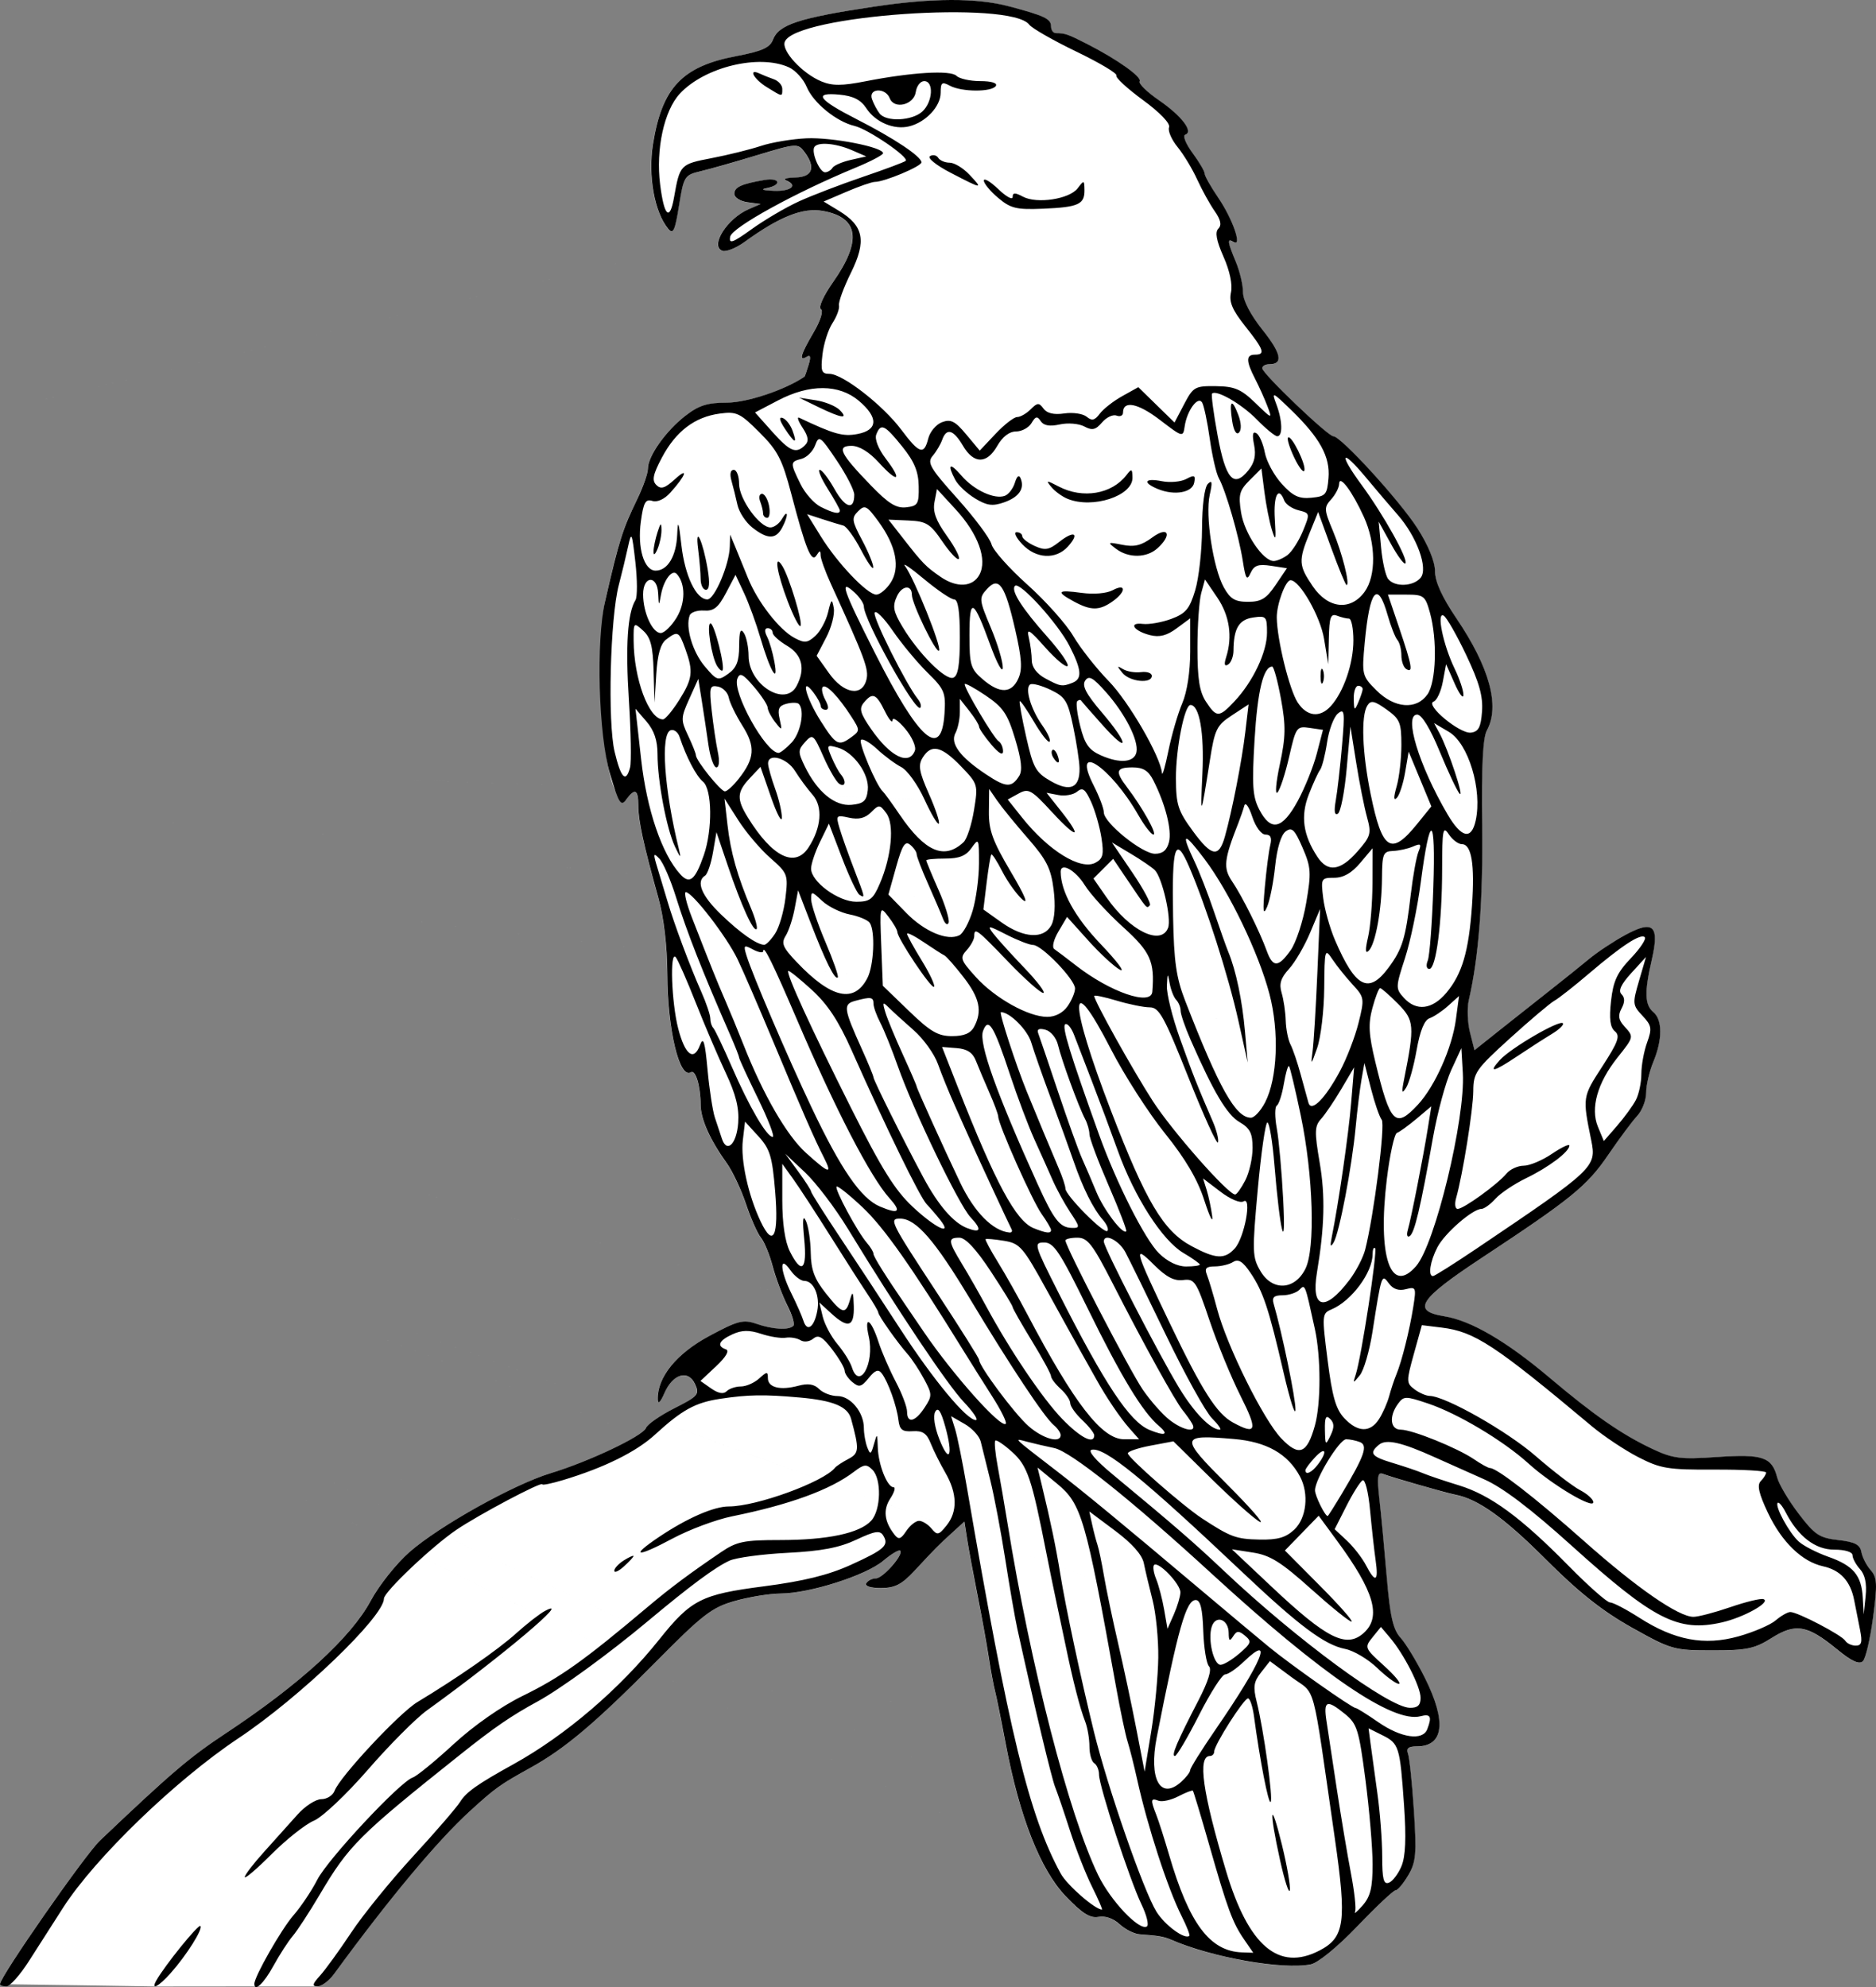 <?xml version="1.0" encoding="UTF-8" standalone="no"?>
<!-- Created with Inkscape (http://www.inkscape.org/) -->

<svg
   xmlns:dc="http://purl.org/dc/elements/1.1/"
   xmlns:cc="http://creativecommons.org/ns#"
   xmlns:rdf="http://www.w3.org/1999/02/22-rdf-syntax-ns#"
   xmlns:svg="http://www.w3.org/2000/svg"
   xmlns="http://www.w3.org/2000/svg"
   xmlns:sodipodi="http://sodipodi.sourceforge.net/DTD/sodipodi-0.dtd"
   xmlns:inkscape="http://www.inkscape.org/namespaces/inkscape"
   width="653.351"
   height="692.057"
   id="svg3469"
   sodipodi:version="0.32"
   inkscape:version="0.48.3.1 r9886"
   sodipodi:docname="eagle.svg"
   inkscape:output_extension="org.inkscape.output.svg.inkscape"
   version="1.0">
  <rect width="100%" height="100%" fill="#808080" stroke="none"/>
  <defs
     id="defs3471">
    <inkscape:perspective
       sodipodi:type="inkscape:persp3d"
       inkscape:vp_x="0 : 526.18109 : 1"
       inkscape:vp_y="0 : 1000 : 0"
       inkscape:vp_z="744.09448 : 526.18109 : 1"
       inkscape:persp3d-origin="372.04724 : 350.78739 : 1"
       id="perspective3477" />
    <inkscape:perspective
       id="perspective3574"
       inkscape:persp3d-origin="372.04724 : 350.78739 : 1"
       inkscape:vp_z="744.09448 : 526.18109 : 1"
       inkscape:vp_y="0 : 1000 : 0"
       inkscape:vp_x="0 : 526.18109 : 1"
       sodipodi:type="inkscape:persp3d" />
  </defs>
  <sodipodi:namedview
     id="base"
     pagecolor="#ffffff"
     bordercolor="#666666"
     borderopacity="1.0"
     gridtolerance="10000"
     guidetolerance="10"
     objecttolerance="10"
     inkscape:pageopacity="0.0"
     inkscape:pageshadow="2"
     inkscape:zoom="0.7"
     inkscape:cx="234.84247"
     inkscape:cy="331.33292"
     inkscape:document-units="px"
     inkscape:current-layer="layer1"
     showgrid="false"
     inkscape:window-width="1117"
     inkscape:window-height="720"
     inkscape:window-x="101"
     inkscape:window-y="56"
     inkscape:window-maximized="0" />
  <g
     inkscape:label="Layer 1"
     inkscape:groupmode="layer"
     id="layer1"
     transform="translate(-41.457,-153.726)">
    <path
       inkscape:connector-curvature="0"
       style="fill:#ffffff;fill-opacity:1;fill-rule:nonzero;stroke:none"
       d="m 41.406,844.755 c 0,-2.52 29.583,-44.996 34.771,-49.925 24.875,-23.632 31.188,-29.017 43.786,-37.349 25.791,-17.058 43.669,-33.396 50.535,-46.183 2.879,-5.362 8.967,-13.014 13.527,-17.003 10.36,-9.062 36.245,-23.524 49.085,-27.423 13.404,-4.07 32.16,-12.966 33.233,-15.761 0.489,-1.274 4.938,-4.365 9.887,-6.869 8.3,-4.199 8.863,-4.85 7.254,-8.382 -2.37,-5.201 -7.767,-3.631 -10.703,3.112 -1.408,3.235 -2.284,4.063 -2.324,2.198 -0.169,-7.713 6.494,-15.939 17.871,-22.063 9.998,-5.382 11.911,-5.883 16.447,-4.307 5.742,1.995 11.328,2.315 12.903,0.741 0.573,-0.574 -0.351,-3.774 -2.054,-7.113 -1.703,-3.339 -3.997,-9.451 -5.098,-13.582 -1.101,-4.132 -2.951,-8.64 -4.111,-10.019 -1.16,-1.379 -3.496,-6.644 -5.189,-11.7 -1.694,-5.056 -4.7,-11.449 -6.68,-14.207 -5.869,-8.173 -9.109,-15.408 -9.133,-20.392 -0.032,-6.536 -1.768,-12.324 -3.395,-11.319 -3.989,2.465 -8.118,-14.701 -8.209,-34.13 -0.047,-9.947 -1.204,-19.745 -3.159,-26.743 -5.123,-18.339 -6.943,-26.719 -6.943,-31.961 0,-5.667 -1.203,-6.27 -4.234,-2.124 -9.791,0.597 -9.937,-56.704 -7.296,-69.282 4.939,-21.366 5.978,-24.648 11.246,-35.542 2,-4.137 3.635,-8.848 3.632,-10.47 -0.007,-4.297 6.214,-13.076 13.01,-18.362 4.696,-3.652 7.675,-4.596 14.505,-4.596 6.987,0 20.332,-4.47 27.012,-9.049 0.116,-0.079 0.76,-1.931 1.433,-4.114 0.839,-2.724 0.642,-3.611 -0.628,-2.826 -2.887,1.784 -2.209,-0.655 2.337,-8.413 2.455,-4.19 3.509,-7.566 2.547,-8.16 -0.923,-0.571 0.924,-4.662 4.223,-9.356 10.198,-14.509 9.031,-22.632 -3.573,-24.859 -6.932,-1.225 -15.068,2 -27.132,10.755 -3.047,2.211 -6.572,3.624 -7.834,3.14 -4.374,-1.679 1.706,-11.259 9.195,-14.489 l 4.179,-1.802 -4.596,-0.624 c -2.528,-0.343 -4.596,-1.652 -4.596,-2.908 0,-2.343 2.403,-3.456 10.446,-4.84 5.473,-0.942 6.278,1.775 0.836,2.823 -2.328,0.448 -1.373,0.811 2.507,0.952 6.04,0.219 8.492,-1.939 4.179,-3.68 -1.149,-0.464 0.355,-0.902 3.343,-0.975 6.012,-0.146 7.16,-3.562 3.03,-9.01 -2.202,-2.904 -2.866,-2.855 -16.243,1.207 -7.671,2.33 -16.58,4.862 -19.797,5.629 -5.663,1.348 -5.904,1.731 -7.545,11.974 -1.405,8.772 -2.05,10.154 -3.77,8.082 -4.791,-5.773 -7.065,-18.435 -5.297,-29.506 3.137,-19.654 10.148,-27.063 28.987,-30.635 8.956,-1.698 11.715,-2.93 12.768,-5.699 2.007,-5.277 8.985,-7.57 35.028,-11.509 20.309,-3.072 35.959,-3.124 47.136,-0.156 12.488,3.316 14.707,4.375 14.707,7.02 0,1.281 0.752,2.328 1.671,2.328 3.141,0 4.185,0.362 10.827,3.75 10.586,5.401 19.276,11.584 18.361,13.064 -0.463,0.75 2.546,3.695 6.688,6.545 7.954,5.473 12.198,11.038 9.184,12.042 -0.942,0.314 0.192,3.153 2.52,6.31 2.329,3.156 4.234,6.397 4.234,7.202 0,0.805 2.143,4.607 4.761,8.45 4.998,7.334 8.459,17.317 5.334,15.385 -2.335,-1.443 -2.195,-0.192 0.769,6.902 1.379,3.3 2.507,8.067 2.507,10.592 0,2.857 2.571,7.821 6.803,13.137 6.586,8.272 7.291,11.949 2.291,11.949 -1.325,0 -2.408,0.628 -2.408,1.395 0,1.81 22.86,23.677 24.752,23.677 2.646,0 23.144,22.436 29.323,32.095 3.784,5.915 6.097,11.575 6.097,14.92 0,3.621 2.448,9.005 7.459,16.407 11.566,17.083 15.234,30.601 10.599,39.063 -1.381,2.521 -1.883,12.701 -1.624,32.901 0.335,26.086 -1.18,45.94 -4.654,61.007 -0.636,2.758 -0.453,7.807 0.406,11.221 l 1.562,6.207 9.423,-7.502 c 5.183,-4.126 12.991,-10.304 17.352,-13.728 4.361,-3.424 10.267,-8.164 13.124,-10.533 2.857,-2.369 8.488,-6.106 12.514,-8.305 9.88,-5.397 12.097,-3.377 9.35,8.522 -2.612,11.318 -2.481,15.79 0.54,18.297 3.2,2.656 3.2,9.634 0,17.292 -1.379,3.3 -2.507,8.139 -2.507,10.753 0,2.614 -1.402,6.258 -3.116,8.098 -1.714,1.84 -6.262,7.953 -10.107,13.586 -7.415,10.863 -12.764,15.219 -44.024,35.852 -21.978,14.506 -24.539,18.509 -13.02,20.351 9.24,1.478 21.638,8.714 36.601,21.364 15.484,13.09 25.226,19.835 35.887,24.846 7.12,3.347 9.729,3.67 22.554,2.789 15.839,-1.087 19.023,0.011 20.877,7.198 0.593,2.298 3.94,7.939 7.438,12.536 5.617,7.381 7.231,8.455 13.809,9.193 5.77,0.647 7.585,1.589 8.054,4.179 0.333,1.839 1.787,4.675 3.231,6.303 2.257,2.545 2.376,4.852 0.845,16.449 -0.979,7.419 -2.582,14.289 -3.561,15.269 -1.259,1.259 -3.928,0.02 -9.122,-4.236 -10.248,-8.397 -14.349,-9.091 -22.675,-3.835 -5.927,3.742 -8.669,4.313 -20.657,4.307 -13.378,-0.01 -14.277,-0.262 -27.985,-7.939 -10.314,-5.776 -18.49,-12.262 -30.086,-23.865 -14.443,-14.452 -23.475,-20.899 -31.446,-22.445 -3.306,-0.641 -21.818,-5.952 -25.203,-7.23 -1.843,-0.696 -2.07,1.039 -1.179,9.002 0.607,5.425 1.762,17.648 2.566,27.163 1.142,13.514 2.183,18.085 4.758,20.893 1.813,1.977 5.634,8.274 8.492,13.993 7.64,15.29 6.619,23.866 -2.839,23.866 -2.889,0 -3.752,0.707 -3.061,2.506 0.529,1.379 1.466,10.3 2.081,19.826 0.979,15.137 0.729,17.98 -1.979,22.565 -1.704,2.885 -3.694,5.246 -4.422,5.246 -0.728,0 -6.69,5.605 -13.249,12.455 -6.939,7.247 -13.749,12.819 -16.285,13.325 -9.788,1.954 -34.38,-2.396 -48.651,-8.605 -2.495,-1.086 -4.403,-1.414 -10.967,-1.885 -1.895,-0.136 -5.027,-1.721 -6.96,-3.522 -2.126,-1.981 -5.025,-2.984 -7.338,-2.538 -2.89,0.556 -5.679,-1.201 -11.425,-7.2 -8.797,-9.184 -16.113,-27.77 -20.867,-53.008 -1.558,-8.274 -3.237,-16.547 -3.729,-18.386 -0.493,-1.839 -1.469,-7.104 -2.169,-11.7 -0.7,-4.596 -2.469,-14.374 -3.931,-21.729 -1.462,-7.354 -3.092,-16.134 -3.623,-19.512 l -0.965,-6.14 -4.275,3.903 c -4.949,4.518 -5.68,5.257 -13.13,13.267 -4.419,4.752 -6.81,5.975 -11.673,5.975 -3.652,0 -5.7,-0.673 -5.083,-1.671 0.568,-0.919 2.062,-1.671 3.32,-1.671 2.458,0 9.783,-8.347 8.474,-9.656 -0.434,-0.434 -3.107,1.163 -5.942,3.548 -6.026,5.071 -25.615,11.32 -35.64,11.37 -3.841,0.019 -11.05,1.187 -16.019,2.595 -8.008,2.269 -11.144,4.691 -27.579,21.297 -21.039,21.259 -31.592,30.168 -43.614,36.82 -10.658,5.897 -12.198,7.001 -21.075,15.106 -11.344,10.358 -28.112,30.459 -47.27,56.67 -1.738,2.377 -4.313,4.322 -5.723,4.322 -92.101,-0.126 -19.303,0.415 -110.624,-0.814 z m 459.49,-11.643 c -604.733,-286.977 -302.367,-143.488 0,0 z m -45.277,-5.139 c -574.548,-283.551 -287.274,-141.775 0,0 z m 57.699,-8.345 c -613.015,-277.987 -306.507,-138.994 0,0 z m 25.159,-63.617 c -629.787,-235.576 -314.894,-117.788 0,0 z m -2.328,-10.918 c -628.235,-228.297 -314.117,-114.149 0,0 z m 0.836,-78.241 c -628.792,-176.137 -314.396,-88.068 0,0 z M 550.356,518.806 c -637.706,-77.438 -318.853,-38.719 0,0 z m 64.303,-31.757 c -680.575,-56.267 -340.288,-28.134 0,0 z M 271.021,452.786 c -451.483,-33.425 -225.742,-16.713 0,0 z m 284.318,-13.233 c -641.029,-24.603 -320.514,-12.302 0,0 z M 333.631,227.218 c -493.223,116.953 -246.612,58.477 0,0 z"
       id="path3580-2"
       sodipodi:nodetypes="cssssscscsssccsssscsssssccscsscssssssssscsssssssssssssssssssssssssssssssssssssscccsssssssscsssscsccscscccscssccsscsscssssscsccssssssccsscscsccsssscccccccccccccccccccccccc" />
    <path
       style="fill:#000000;fill-opacity:1;stroke:none;stroke-opacity:1"
       d="M 41.457,844.72 C 41.457,842.199 71.04,799.724 76.228,794.795 C 101.103,771.163 107.416,765.778 120.014,757.446 C 145.806,740.388 163.683,724.05 170.55,711.263 C 173.429,705.9 179.516,698.249 184.077,694.26 C 194.437,685.197 220.322,670.735 233.162,666.837 C 246.566,662.766 265.322,653.871 266.395,651.075 C 266.884,649.801 271.333,646.71 276.282,644.206 C 284.582,640.007 285.144,639.356 283.535,635.825 C 281.166,630.624 275.768,632.194 272.833,638.937 C 271.425,642.172 270.549,643 270.508,641.135 C 270.34,633.422 277.002,625.196 288.379,619.072 C 298.377,613.69 300.29,613.189 304.826,614.765 C 310.568,616.759 316.154,617.08 317.728,615.505 C 318.302,614.932 317.377,611.731 315.674,608.392 C 313.971,605.054 311.677,598.942 310.576,594.81 C 309.475,590.678 307.625,586.17 306.465,584.791 C 305.305,583.412 302.969,578.147 301.276,573.091 C 299.582,568.035 296.576,561.641 294.596,558.884 C 288.727,550.71 285.487,543.476 285.463,538.492 C 285.431,531.956 283.695,526.167 282.068,527.173 C 278.08,529.638 273.951,512.471 273.859,493.042 C 273.813,483.096 272.655,473.297 270.7,466.3 C 265.578,447.961 263.757,439.581 263.757,434.338 C 263.757,428.671 262.555,428.068 259.523,432.214 C 257.704,434.701 256.961,433.516 253.906,423.259 C 249.893,409.782 248.979,376.98 252.227,362.933 C 257.166,341.567 258.204,338.285 263.472,327.391 C 265.473,323.254 267.107,318.543 267.105,316.921 C 267.098,312.624 273.318,303.844 280.114,298.559 C 284.81,294.906 287.79,293.962 294.62,293.962 C 301.606,293.962 314.951,289.492 321.632,284.913 C 321.747,284.834 322.392,282.983 323.064,280.799 C 323.903,278.075 323.706,277.188 322.436,277.973 C 319.549,279.757 320.227,277.318 324.774,269.56 C 327.229,265.37 328.283,261.994 327.321,261.4 C 326.397,260.829 328.244,256.737 331.544,252.043 C 341.742,237.534 340.574,229.411 327.971,227.185 C 321.039,225.96 312.903,229.185 300.839,237.94 C 297.791,240.151 294.266,241.564 293.005,241.08 C 288.631,239.401 294.711,229.821 302.2,226.591 L 306.379,224.789 L 301.782,224.164 C 299.254,223.821 297.186,222.513 297.186,221.257 C 297.186,218.914 299.589,217.801 307.632,216.417 C 313.106,215.476 313.91,218.192 308.468,219.24 C 306.14,219.688 307.095,220.051 310.975,220.192 C 317.015,220.411 319.467,218.252 315.154,216.512 C 314.004,216.048 315.509,215.61 318.496,215.537 C 324.508,215.391 325.657,211.975 321.526,206.527 C 319.324,203.622 318.66,203.672 305.283,207.734 C 297.612,210.064 288.703,212.597 285.486,213.363 C 279.823,214.711 279.581,215.094 277.94,225.337 C 276.535,234.109 275.89,235.491 274.171,233.419 C 269.379,227.646 267.106,214.984 268.873,203.913 C 272.01,184.259 279.021,176.85 297.861,173.278 C 306.817,171.58 309.576,170.349 310.629,167.579 C 312.636,162.302 319.614,160.009 345.657,156.07 C 365.966,152.998 381.616,152.946 392.793,155.914 C 405.282,159.229 407.5,160.288 407.5,162.934 C 407.5,164.214 408.252,165.262 409.171,165.262 C 412.312,165.262 413.356,165.624 419.998,169.012 C 430.584,174.413 439.275,180.596 438.36,182.076 C 437.896,182.826 440.906,185.772 445.048,188.621 C 453.002,194.094 457.246,199.659 454.231,200.664 C 453.289,200.978 454.423,203.817 456.752,206.973 C 459.081,210.129 460.986,213.37 460.986,214.175 C 460.986,214.98 463.128,218.783 465.747,222.625 C 470.745,229.959 474.206,239.942 471.081,238.011 C 468.747,236.568 468.886,237.819 471.85,244.913 C 473.229,248.213 474.357,252.98 474.357,255.505 C 474.357,258.362 476.928,263.326 481.161,268.642 C 487.747,276.914 488.452,280.591 483.451,280.591 C 482.127,280.591 481.043,281.218 481.043,281.986 C 481.043,283.796 503.903,305.662 505.795,305.662 C 508.441,305.662 528.939,328.098 535.118,337.757 C 538.902,343.672 541.214,349.332 541.214,352.677 C 541.214,356.298 543.662,361.682 548.673,369.084 C 560.239,386.167 563.907,399.685 559.272,408.147 C 557.891,410.668 557.389,420.848 557.648,441.048 C 557.982,467.134 556.468,486.988 552.994,502.055 C 552.358,504.813 552.541,509.862 553.4,513.276 L 554.961,519.483 L 564.384,511.981 C 569.567,507.855 577.375,501.677 581.736,498.253 C 586.098,494.828 592.003,490.089 594.86,487.72 C 597.717,485.351 603.349,481.614 607.374,479.415 C 617.254,474.018 619.471,476.038 616.724,487.937 C 614.112,499.255 614.244,503.727 617.264,506.234 C 620.464,508.889 620.464,515.867 617.264,523.526 C 615.885,526.826 614.757,531.665 614.757,534.279 C 614.757,536.893 613.355,540.537 611.641,542.377 C 609.927,544.216 605.379,550.33 601.534,555.963 C 594.119,566.826 588.77,571.182 557.511,591.814 C 535.533,606.321 532.972,610.323 544.49,612.165 C 553.73,613.642 566.128,620.879 581.091,633.529 C 596.576,646.619 606.318,653.364 616.979,658.375 C 624.099,661.722 626.708,662.045 639.533,661.165 C 655.372,660.078 658.556,661.176 660.41,668.362 C 661.003,670.66 664.35,676.301 667.848,680.898 C 673.465,688.279 675.078,689.353 681.657,690.091 C 687.427,690.738 689.242,691.68 689.711,694.269 C 690.044,696.108 691.498,698.944 692.942,700.573 C 695.2,703.118 695.318,705.425 693.787,717.022 C 692.808,724.44 691.205,731.311 690.226,732.29 C 688.967,733.549 686.298,732.31 681.105,728.054 C 670.857,719.657 666.755,718.963 658.429,724.219 C 652.502,727.961 649.76,728.533 637.772,728.526 C 624.394,728.519 623.495,728.264 609.788,720.587 C 599.474,714.811 591.298,708.325 579.702,696.722 C 565.259,682.27 556.227,675.823 548.256,674.277 C 544.95,673.635 526.438,668.325 523.053,667.047 C 521.21,666.351 520.983,668.085 521.874,676.048 C 522.481,681.473 523.636,693.697 524.44,703.211 C 525.582,716.724 526.623,721.296 529.198,724.104 C 531.011,726.081 534.832,732.377 537.69,738.097 C 545.329,753.386 544.309,761.962 534.851,761.962 C 531.962,761.962 531.099,762.669 531.79,764.468 C 532.319,765.847 533.255,774.768 533.871,784.294 C 534.85,799.431 534.601,802.275 531.892,806.859 C 530.188,809.744 528.198,812.105 527.471,812.105 C 526.743,812.105 520.781,817.71 514.221,824.56 C 507.282,831.807 500.472,837.379 497.937,837.886 C 488.149,839.84 463.556,835.49 449.286,829.281 C 446.79,828.195 444.882,827.867 438.319,827.395 C 436.424,827.259 433.292,825.674 431.358,823.873 C 429.232,821.893 426.333,820.89 424.02,821.335 C 421.13,821.892 418.341,820.134 412.595,814.135 C 403.798,804.951 396.482,786.365 391.728,761.126 C 390.17,752.853 388.492,744.579 387.999,742.741 C 387.506,740.902 386.53,735.637 385.83,731.041 C 385.13,726.444 383.361,716.666 381.899,709.312 C 380.437,701.958 378.807,693.178 378.276,689.801 L 377.311,683.661 L 373.036,687.563 C 368.087,692.081 367.355,692.82 359.906,700.83 C 355.487,705.581 353.096,706.805 348.233,706.805 C 344.581,706.805 342.533,706.132 343.15,705.134 C 343.718,704.214 345.212,703.462 346.47,703.462 C 348.928,703.462 356.253,695.115 354.944,693.806 C 354.51,693.372 351.837,694.969 349.002,697.354 C 342.976,702.424 323.387,708.674 313.362,708.724 C 309.521,708.744 302.313,709.911 297.343,711.319 C 289.335,713.588 286.199,716.01 269.764,732.616 C 248.725,753.875 238.172,762.784 226.15,769.436 C 215.492,775.333 213.952,776.438 205.075,784.542 C 193.731,794.9 176.963,815.001 157.805,841.212 C 156.068,843.589 153.492,845.534 152.082,845.534 C 150.028,845.534 150.197,844.785 152.929,841.773 C 154.806,839.705 159.682,832.969 163.766,826.806 C 167.849,820.642 177.539,808.7 185.299,800.266 C 193.058,791.833 200.427,783.306 201.673,781.316 C 203.85,777.84 207.644,775.158 220.3,768.15 C 238.395,758.129 257.273,741.983 271.014,724.772 C 282.133,710.847 285.67,709.044 307.409,706.22 C 321.334,704.411 329.896,702.305 337.685,698.774 C 349.529,693.403 351.166,691.924 349.049,688.498 C 347.906,686.65 346.17,686.924 339.661,689.984 C 333.754,692.76 327.51,693.949 315.684,694.548 C 306.889,694.993 297.812,696.218 295.514,697.269 C 290.524,699.553 281.881,705.961 266.924,718.467 C 253.498,729.693 236.562,742.021 228.657,746.324 C 219.517,751.3 213.636,755.335 201.914,764.675 C 166.364,793.002 162.972,796.381 152.783,813.624 C 149.203,819.683 144.988,826.145 143.416,827.984 C 141.843,829.822 138.805,834.523 136.664,838.43 C 133.318,844.534 130.043,847.607 130.043,844.642 C 130.043,842.115 139.465,825.599 143.625,820.834 C 146.256,817.82 150.003,812.228 151.953,808.407 C 155.631,801.197 180.797,774.247 185.2,772.802 C 186.579,772.35 192.972,767.13 199.407,761.202 C 206.473,754.694 216.003,748.03 223.467,744.378 C 236.693,737.907 244.682,732.217 267.292,713.165 C 274.867,706.782 281.799,701.611 292.556,694.318 C 298.026,690.609 300.549,690.091 313.127,690.091 C 329.707,690.091 340.932,687.703 344.886,683.334 C 348.285,679.578 348.529,668.846 345.288,665.606 C 343.236,663.554 342.362,663.652 338.853,666.326 C 330.622,672.601 316.477,677.766 296.35,681.846 C 290.834,682.964 281.53,686.44 275.675,689.57 C 263.207,696.235 260.617,695.992 270.827,689.115 C 280.643,682.503 290.021,678.391 295.284,678.391 C 304.938,678.391 328.292,669.87 332.286,664.89 C 332.745,664.317 334.821,662.954 336.897,661.86 C 340.688,659.863 340.775,658.61 337.867,647.885 C 336.703,643.591 331.682,641.497 320.056,640.457 C 307.539,639.337 302.003,639.427 292.207,640.91 C 283.609,642.212 278.988,644.756 269.607,653.351 C 263.03,659.378 251.895,664.887 237.591,669.192 C 233.597,670.394 230.329,671.066 230.329,670.685 C 230.329,669.529 208.262,681.21 200.436,686.51 C 191.937,692.264 175.171,708.17 175.171,710.479 C 175.171,716.757 145.913,744.846 124.514,759.112 C 102.561,773.746 74.522,800.844 63.419,818.154 C 59.952,823.56 54.594,831.932 51.512,836.759 C 48.43,841.585 44.907,845.534 43.683,845.534 C 42.459,845.534 41.457,845.167 41.457,844.72 z M 500.948,833.077 C 509.808,828.495 510.54,823.154 506.317,793.879 C 498.195,737.579 499.995,744.316 491.375,737.932 L 483.725,732.265 L 480.634,736.195 C 478.082,739.44 477.819,741.229 479.131,746.448 C 481.547,756.059 484.925,780.366 483.976,781.315 C 483.208,782.083 480.235,766.778 478.189,751.516 C 477.727,748.068 476.788,745.248 476.103,745.248 C 474.643,745.248 464.329,761.452 464.329,763.745 C 464.329,764.603 463.664,765.305 462.852,765.305 C 458.47,765.305 460.235,777.905 468.47,805.419 C 476.267,831.47 486.766,840.411 500.948,833.077 z M 487.265,801.611 C 483.341,783.894 483.838,779.641 487.9,796.182 C 489.7,803.512 490.941,810.657 490.659,812.061 C 490.376,813.464 488.849,808.762 487.265,801.611 z M 474.763,829.237 C 470.704,823.343 468.978,818.669 462.572,796.226 C 459.685,786.114 457.131,777.639 456.896,777.393 C 456.661,777.147 454.383,778.027 451.834,779.35 C 449.284,780.673 446.164,781.358 444.899,780.873 C 442.195,779.835 442.08,780.548 444.12,785.701 C 444.956,787.813 446.955,794.054 448.562,799.569 C 455.591,823.69 462.781,833.318 474.053,833.702 L 477.928,833.834 L 474.763,829.237 z M 452.966,821.042 C 448.159,811.5 441.135,789.935 437.534,773.662 C 436.415,768.606 434.897,762.589 434.161,760.291 C 433.424,757.993 431.603,749.343 430.114,741.069 C 419.547,682.367 418.135,677.507 409.598,670.459 L 402.798,664.845 L 404.338,671.2 C 407.366,683.702 409.245,692.739 410.698,701.791 C 412.546,713.298 417.919,738.486 422.465,756.948 C 427.262,776.431 439.7,812.23 444.205,819.519 C 447.106,824.213 454.074,829.33 455.67,827.938 C 455.964,827.682 454.747,824.578 452.966,821.042 z M 438.996,816.973 C 434.931,808.56 424.214,775.795 424.214,771.781 C 424.214,770.166 423.462,768.38 422.543,767.812 C 421.624,767.244 420.871,764.603 420.871,761.942 C 420.871,759.282 420.198,755.377 419.374,753.266 C 417.564,748.624 415.148,739.23 412.585,726.862 C 411.537,721.806 410.025,714.661 409.225,710.984 C 408.426,707.306 406.885,699.785 405.802,694.269 C 400.759,668.591 399.286,664.246 394.006,659.468 C 391.14,656.875 388.475,655.073 388.084,655.464 C 387.693,655.855 388.064,659.857 388.909,664.358 C 389.753,668.858 391.295,677.806 392.337,684.241 C 400.412,734.144 413.672,785.607 423.913,806.787 C 428.246,815.748 438.249,826.297 440.875,824.674 C 441.655,824.192 440.809,820.726 438.996,816.973 z M 519.486,803.039 C 519.486,797.336 518.365,784.069 516.995,773.556 C 514.729,756.168 514.087,754.102 509.891,750.688 C 503.502,745.491 502.329,745.945 503.435,753.187 C 503.961,756.635 505.59,767.353 507.054,777.005 C 508.519,786.658 510.724,799.805 511.955,806.221 C 513.187,812.638 513.823,818.655 513.37,819.593 C 512.916,820.531 514.107,819.522 516.015,817.352 C 518.731,814.264 519.486,811.152 519.486,803.039 z M 421.792,810.851 C 419.616,806.485 416.141,797.647 414.069,791.212 C 411.997,784.777 409.692,778.008 408.947,776.169 C 407.679,773.039 401.906,748.888 395.764,721.012 C 394.954,717.335 393.061,706.429 391.557,696.776 C 390.054,687.124 387.701,674.714 386.33,669.198 C 384.958,663.682 383.464,657.647 383.01,655.787 C 382.555,653.926 380.046,651.177 377.434,649.678 L 372.685,646.953 L 374.073,651.39 C 374.836,653.83 376.687,662.972 378.185,671.705 C 392.898,757.43 399.857,786.073 410.874,806.255 C 413.058,810.255 422.831,818.791 425.228,818.791 C 425.514,818.791 423.968,815.218 421.792,810.851 z M 529.561,803.636 C 530.969,800.236 531.237,793.791 530.442,782.445 C 529.006,761.947 528.7,760.963 522.878,758.059 L 518.088,755.669 L 518.765,760.905 C 519.138,763.785 520.204,771.55 521.136,778.161 C 522.067,784.772 522.829,794.714 522.829,800.255 C 522.829,808.232 523.319,810.141 525.183,809.425 C 526.477,808.929 528.448,806.323 529.561,803.636 z M 452.915,774.239 C 454.596,772.717 455.971,770.897 455.971,770.194 C 455.971,769.49 460.021,763.025 464.971,755.828 C 481.037,732.467 485.261,722.265 474.666,732.416 C 472.097,734.877 469.149,736.891 468.113,736.891 C 467.078,736.891 462.988,743.284 459.024,751.098 C 455.059,758.912 451.283,765.305 450.631,765.305 C 449.27,765.305 451.372,760.343 458.85,745.904 C 462.278,739.284 463.564,735.124 462.509,734.069 C 461.614,733.174 460.718,727.614 460.516,721.713 C 460.253,713.997 459.516,710.984 457.892,710.984 C 454.555,710.984 451.806,720.657 444.316,758.77 C 441.438,773.413 445.585,780.873 452.915,774.239 z M 444.846,731.041 C 444.929,724.606 444.032,715.58 442.854,710.984 C 441.676,706.387 440.307,700.608 439.811,698.141 C 439.227,695.233 435.729,691.277 429.868,686.893 L 420.825,680.13 L 421.823,684.693 C 422.373,687.202 423.206,690.383 423.675,691.762 C 424.145,693.141 425.167,698.03 425.947,702.626 C 426.727,707.223 428.934,717.753 430.852,726.026 C 432.77,734.3 435.632,747.749 437.214,755.912 L 440.088,770.755 L 442.393,756.748 C 443.66,749.044 444.764,737.476 444.846,731.041 z M 538.528,755.975 C 540.224,751.557 539.695,750.535 536.188,751.452 C 526.623,753.954 501.863,737.059 463.493,701.848 C 435.36,676.032 414.332,659.245 408.644,658.061 C 405.717,657.452 401.441,656.456 399.143,655.848 C 394.391,654.591 393.618,653.831 409.761,666.284 C 419.07,673.464 432.466,684.512 458.536,706.507 C 468.617,715.011 479.873,724.436 483.55,727.451 C 490.992,733.553 512.346,748.591 513.569,748.591 C 514,748.591 517.576,750.823 521.516,753.552 C 529.419,759.026 536.946,760.099 538.528,755.975 z M 536.2,745.058 C 536.2,741.175 530.472,729.911 525.531,724.075 L 522.383,720.357 L 519.456,723.972 C 516.597,727.502 516.69,727.732 523.439,733.841 C 527.24,737.282 529.576,740.127 528.63,740.165 C 527.684,740.203 524.299,737.721 521.108,734.649 C 517.918,731.578 512.89,728.593 509.935,728.017 C 502.797,726.625 493.921,720.003 474.226,701.374 C 439.502,668.529 426.138,657.666 421.655,658.643 C 420.171,658.966 422.937,662.235 428.83,667.121 C 450.477,685.068 457.316,690.996 467.671,700.791 C 492.91,724.663 525.092,748.377 532.439,748.519 C 535.176,748.571 536.2,747.629 536.2,745.058 z M 473.115,729.581 C 477.234,726.038 477.442,725.386 475.077,723.423 C 472.879,721.599 472.174,721.634 470.912,723.627 C 469.727,725.501 469.388,725.242 469.368,722.445 C 469.334,717.658 464.813,716.018 463.454,720.299 C 462.049,724.726 464.111,733.548 466.551,733.546 C 467.627,733.545 470.581,731.761 473.115,729.581 z M 659.884,718.059 C 661.744,716.466 664.035,715.162 664.975,715.162 C 667.521,715.162 682.887,723.193 684.102,725.159 C 684.681,726.096 686.324,726.862 687.753,726.862 C 689.793,726.862 690.117,725.695 689.264,721.43 C 688.666,718.442 687.737,713.741 687.199,710.984 C 685.913,704.389 682.383,700.554 676.387,699.237 C 669.03,697.621 661.982,690.782 657.153,680.575 C 653.97,673.846 653.314,670.922 654.682,669.555 C 655.705,668.531 656.543,667.194 656.543,666.584 C 656.543,665.973 648.457,665.512 638.575,665.559 C 622.317,665.636 619.788,665.222 611.999,661.21 C 607.264,658.77 599.994,653.929 595.843,650.451 C 561.981,622.077 555.013,617.502 543.525,616.096 L 536.643,615.254 L 533.855,625.284 C 531.207,634.806 531.217,635.428 534.051,637.577 C 535.693,638.823 538.085,639.866 539.367,639.895 C 544.931,640.022 566.335,652.168 576.314,660.861 C 582.29,666.066 589.247,671.407 591.775,672.729 C 594.303,674.052 596.371,675.938 596.371,676.921 C 596.371,679.419 581.849,670.753 573.807,663.457 C 565.039,655.502 549.144,646.008 538.761,642.526 C 530.923,639.897 530.337,639.905 528.314,642.671 C 525.136,647.017 525.64,651.648 529.291,651.648 C 533.292,651.648 549.081,658.032 554.844,661.98 C 557.284,663.652 559.781,665.019 560.393,665.019 C 562.796,665.019 576.302,675.513 593.124,690.452 C 611.535,706.801 626.028,716.834 631.235,716.834 C 632.916,716.834 638.698,715.317 644.084,713.464 C 649.47,711.611 654.65,710.353 655.594,710.667 C 658.451,711.62 648.732,717.066 641.116,718.78 C 625.869,722.212 617.485,717.927 588.793,692.042 C 574.454,679.106 564.822,671.804 558.287,668.914 C 553.034,666.592 545.351,663.161 541.214,661.291 C 529.552,656.018 524.216,654.817 521.705,656.901 C 518.151,659.85 519.039,661.007 526.589,663.271 C 530.496,664.442 535.197,666.038 537.036,666.817 C 538.874,667.596 544.515,669.5 549.571,671.048 C 560.563,674.413 571.173,682.212 587.878,699.206 C 594.698,706.143 601.132,711.819 602.176,711.819 C 603.22,711.819 607.794,714.206 612.341,717.122 C 624.646,725.015 635.007,726.968 646.911,723.638 C 652.186,722.163 658.023,719.652 659.884,718.059 z M 516.429,722.425 C 522.618,716.824 520.062,707.988 507.172,690.429 L 500.708,681.624 L 494.827,687.679 L 488.947,693.735 L 501.249,706.12 C 508.016,712.932 512.918,718.505 512.144,718.505 C 511.369,718.505 504.995,713.353 497.979,707.056 C 487.644,697.781 483.823,695.389 477.854,694.459 L 470.487,693.31 L 484.293,706.325 C 503.562,724.49 510.375,727.903 516.429,722.425 z M 452.553,708.35 C 452.636,705.462 444.835,697.327 443.38,698.782 C 442.882,699.28 443.207,701.477 444.102,703.664 C 444.998,705.851 446.253,710.649 446.892,714.326 L 448.054,721.012 L 450.266,715.998 C 451.482,713.24 452.512,709.798 452.553,708.35 z M 689.246,700.242 C 687.807,698.651 686.629,696.468 686.629,695.391 C 686.629,694.238 684.011,693.434 680.256,693.434 C 673.613,693.434 667.686,688.856 663.297,680.337 C 662.191,678.19 660.968,676.751 660.579,677.141 C 659.473,678.246 664.541,687.576 667.896,690.612 C 669.557,692.116 674.184,694.499 678.178,695.908 C 686.903,698.986 689.755,702.364 690.199,710.148 L 690.533,715.998 L 691.199,709.566 C 691.64,705.298 690.984,702.161 689.246,700.242 z M 520.551,697.194 C 520.056,693.747 519.178,685.843 518.598,679.629 C 518.005,673.264 516.86,668.755 515.976,669.301 C 515.114,669.834 512.578,673.881 510.342,678.294 L 506.276,686.317 L 510.533,690.293 C 512.874,692.48 515.865,696.338 517.18,698.866 C 520.47,705.19 521.617,704.621 520.551,697.194 z M 361.535,683.405 C 362.689,683.405 364.634,684.61 365.857,686.084 C 367.87,688.509 368.363,688.413 371.076,685.063 C 374.996,680.221 374.869,673.869 370.706,666.665 C 368.856,663.462 366.544,658.826 365.57,656.364 C 364.21,652.925 362.763,651.957 359.326,652.186 C 355.704,652.427 354.759,651.689 354.356,648.305 C 353.769,643.369 350.758,634.945 348.543,632.042 C 347.358,630.489 346.247,630.885 344,633.659 C 341.456,636.802 340.636,637.009 338.327,635.093 C 336.843,633.861 335.629,632.076 335.629,631.126 C 335.629,630.176 333.682,626.847 331.302,623.727 C 327.899,619.265 326.489,618.46 324.69,619.953 C 323.407,621.018 321.455,621.255 320.241,620.494 C 319.052,619.749 316.74,619.359 315.104,619.628 C 313.469,619.897 309.615,619.287 306.54,618.273 C 302.361,616.893 299.842,616.933 296.561,618.428 C 291.807,620.594 290.954,622.538 294.261,623.671 C 295.579,624.123 294.33,626.287 290.875,629.536 L 285.4,634.684 L 289.135,637.3 C 291.602,639.028 293.433,639.355 294.527,638.261 C 295.438,637.35 297.666,636.605 299.478,636.605 C 301.29,636.605 304.148,635.36 305.829,633.839 C 308.565,631.363 308.886,631.35 308.886,633.716 C 308.886,636.984 313.204,638.055 319.516,636.352 C 322.88,635.444 325.019,635.785 326.739,637.505 C 328.082,638.849 330.966,639.948 333.146,639.948 C 337.659,639.948 342.314,645.584 342.314,651.047 C 342.314,653.066 342.844,656.095 343.491,657.779 C 344.525,660.47 344.808,660.335 345.831,656.662 C 346.914,652.775 347.007,652.857 347.162,657.837 C 347.349,663.851 350.457,671.705 352.65,671.705 C 353.443,671.705 352.929,673.479 351.508,675.648 C 348.943,679.563 349.416,683.633 352.966,688.193 C 354.42,690.06 355.169,689.832 357.089,686.94 C 358.38,684.996 360.381,683.405 361.535,683.405 z M 492.217,686.457 C 496.489,682.443 497.402,673.944 494.202,667.966 C 489.96,660.04 482.599,655.867 471.135,654.892 C 452.31,653.289 452.196,654.068 468.825,670.713 C 476.924,678.819 482.046,684.685 480.207,683.748 C 478.369,682.811 470.847,676.12 463.493,668.879 L 450.121,655.713 L 442.182,657.204 C 437.816,658.024 434.243,659.232 434.243,659.889 C 434.243,661.386 453.415,678.187 460.15,682.592 C 470.033,689.056 471.962,689.765 480.099,689.927 C 486.418,690.052 489.254,689.24 492.217,686.457 z M 508.873,673.794 C 516.713,660.685 517.96,657.076 515.036,655.954 C 513.656,655.424 511.524,654.991 510.299,654.991 C 507.924,654.991 499.429,668.888 499.429,672.774 C 499.429,674.688 502.906,681.734 503.85,681.734 C 504.002,681.734 506.262,678.161 508.873,673.794 z M 500.445,663.766 C 503.922,659.185 503.147,657.3 499.429,661.291 C 497.59,663.265 496.086,665.287 496.086,665.785 C 496.086,667.626 498.289,666.605 500.445,663.766 z M 370.648,650.525 C 369.138,645.131 368.143,643.668 367.168,645.41 C 366.359,646.856 366.945,650.755 368.609,654.989 C 372.091,663.854 373.51,660.748 370.648,650.525 z M 499.391,650.213 C 501.524,642.532 501.516,626.347 499.374,616.548 C 495.895,600.631 496.007,600.915 493.987,602.935 C 492.935,603.987 490.294,604.848 488.117,604.848 C 485.137,604.848 484.372,605.57 485.016,607.773 C 487.968,617.86 492.724,640.924 492.626,644.676 C 492.562,647.132 490.694,641.292 488.475,631.7 C 483.325,609.434 481.379,603.576 476.954,597.019 C 474.294,593.077 472.733,592.095 470.935,593.232 C 469.6,594.077 466.734,594.78 464.568,594.794 C 461.488,594.814 460.884,595.458 461.798,597.744 C 462.442,599.353 464.044,604.72 465.358,609.671 C 468.795,622.62 481.482,648.204 487.677,654.68 C 493.868,661.151 496.647,660.091 499.391,650.213 z M 504.723,647.916 C 503.235,646.429 502.798,647.336 502.885,651.731 C 502.991,657.147 503.11,657.266 504.836,653.683 C 506.195,650.862 506.165,649.359 504.723,647.916 z M 410.843,653.524 C 410.843,652.717 409.778,651.173 408.476,650.093 C 405.203,647.377 393.319,629.467 379.227,606.017 C 367.07,585.786 360.542,578.251 355.089,578.158 C 350.921,578.087 351.343,578.942 368.045,604.388 C 375.956,616.44 382.429,626.747 382.429,627.292 C 382.429,629.543 394.785,646.133 399.635,650.394 C 404.682,654.829 410.843,656.549 410.843,653.524 z M 422.543,653.611 C 422.543,652.852 420.662,650.464 418.364,648.305 C 416.066,646.146 414.186,643.499 414.186,642.423 C 414.186,641.347 412.681,639.105 410.843,637.441 C 409.004,635.777 407.5,633.793 407.5,633.033 C 407.5,632.272 404.491,626.734 400.814,620.726 C 397.137,614.719 394.129,609.416 394.129,608.943 C 394.129,608.47 390.676,602.842 386.456,596.437 C 381.403,588.767 377.694,584.791 375.592,584.791 C 371.484,584.791 371.595,585.884 376.522,593.984 C 378.758,597.661 382.549,604.3 384.944,608.737 C 393.188,624.005 404.522,640.798 411.366,647.887 C 417.706,654.453 422.543,656.93 422.543,653.611 z M 434.843,651.23 C 431.539,647.494 426.805,640.497 423.252,634.098 C 422.231,632.259 419.912,628.123 418.098,624.905 C 416.284,621.688 410.816,611.806 405.946,602.947 C 397.725,587.989 396.664,586.769 391.102,585.866 C 387.807,585.331 384.929,585.076 384.706,585.299 C 384.483,585.522 386.381,589.072 388.924,593.187 C 391.468,597.302 396.122,605.558 399.269,611.534 C 415.634,642.617 425.223,654.991 432.946,654.991 L 438.168,654.991 L 434.843,651.23 z M 445.064,650.339 C 439.366,645.509 431.925,633.229 420.21,609.321 C 410.612,589.731 408.455,586.462 405.127,586.462 C 401.384,586.462 401.568,587.102 410.224,604.214 C 426.194,635.786 434.886,648.88 441.764,651.725 C 447.249,653.994 448.672,653.396 445.064,650.339 z M 456.652,649.559 C 455.998,648.41 454.535,646.341 453.4,644.962 C 450.751,641.742 439.776,621.876 429.162,601.087 C 422,587.061 420.261,584.791 416.678,584.791 C 414.388,584.791 412.514,585.228 412.514,585.761 C 412.514,587.888 434.973,631.201 439.462,637.732 C 442.1,641.569 446.243,646.27 448.668,648.178 C 453.561,652.027 458.546,652.889 456.652,649.559 z M 463.539,647.667 C 461.35,645.478 454.173,632.504 447.59,618.835 C 441.008,605.167 434.611,592.103 433.375,589.805 C 431.148,585.662 425.886,583.082 425.886,586.133 C 425.886,588.254 444.761,624.94 452.06,637.005 C 457.33,645.717 463.097,651.648 466.296,651.648 C 466.969,651.648 465.728,649.857 463.539,647.667 z M 473.503,639.912 C 470.253,633.457 465.386,621.611 462.688,613.587 C 458.094,599.925 457.51,599.032 453.492,599.541 C 450.378,599.935 447.585,598.467 443.306,594.189 C 435.941,586.823 436.459,588.712 448.942,614.756 C 460.173,638.185 465.21,646.086 470.882,649.17 C 479.111,653.645 479.582,651.983 473.503,639.912 z M 521.78,647.887 C 523.085,645.819 524.654,642.246 525.267,639.948 C 525.88,637.65 527.004,634.265 527.764,632.426 C 529.686,627.779 532.369,617.032 533.679,608.732 C 534.722,602.121 534.584,601.803 531.062,602.725 C 528.587,603.372 526.616,602.703 525.169,600.724 C 522.641,597.267 522.609,597.362 519.434,617.655 C 518.404,624.239 516.429,631.008 515.044,632.698 C 512.628,635.646 512.571,635.635 513.623,632.426 C 515.573,626.475 521.26,589.35 520.359,588.45 C 519.879,587.969 519.486,588.902 519.486,590.522 C 519.486,596.936 512.136,606.822 505.189,609.753 C 501.854,611.16 501.815,611.663 503.814,627.427 C 505.425,640.131 506.686,644.52 509.627,647.65 C 514.336,652.663 518.715,652.748 521.78,647.887 z M 387.078,640.17 C 384.061,635.448 379.387,628.013 376.692,623.648 C 358.954,594.93 349.353,581.29 341.951,574.295 C 337.302,569.902 333.19,566.615 332.813,566.992 C 332.001,567.804 340.078,582.805 343.367,586.594 C 344.626,588.045 345.657,589.752 345.657,590.388 C 345.657,591.413 349.685,597.835 357.357,609.044 C 358.736,611.059 361.347,614.887 363.158,617.552 C 373.33,632.515 390.053,651.266 391.731,649.588 C 392.188,649.131 390.094,644.893 387.078,640.17 z M 363.464,643.969 C 366.148,639.872 366.138,639.323 363.281,634.018 C 361.618,630.93 359.04,627.023 357.553,625.337 C 353.92,621.218 347.329,611.872 347.329,610.84 C 347.329,610.384 345.636,607.492 343.568,604.413 C 341.499,601.334 335.67,592.223 330.614,584.167 C 325.558,576.111 319.729,567.169 317.661,564.295 L 313.9,559.07 L 313.9,571.674 C 313.9,579.79 314.836,586.154 316.53,589.548 C 320.632,597.772 322.621,596.046 321.532,585.209 C 320.87,578.624 321.058,576.651 322.13,578.941 C 322.99,580.779 323.746,585.753 323.811,589.993 C 323.902,595.985 325.079,599.15 329.092,604.2 C 334.877,611.479 335.99,611.743 337.551,606.2 C 338.406,603.167 338.674,603.682 338.805,608.609 C 338.998,615.885 336.852,616.566 330.904,611.116 L 326.8,607.355 L 327.98,612.257 C 328.629,614.953 330.939,619.274 333.114,621.859 C 335.289,624.444 337.548,628.067 338.133,629.91 C 340.752,638.162 346.115,628.496 344.035,619.273 C 342.295,611.561 344.772,612.941 347.434,621.168 C 348.546,624.602 351.233,630.791 353.406,634.92 C 355.579,639.05 357.357,643.751 357.357,645.367 C 357.357,649.62 360.185,648.973 363.464,643.969 z M 377.144,642.037 C 371.433,636.035 353.846,609.762 336.799,581.767 C 332.387,574.521 325.658,565.656 321.847,562.067 L 314.918,555.541 L 319.423,561.697 C 321.901,565.083 323.929,568.235 323.929,568.7 C 323.929,569.166 328.352,576.174 333.758,584.273 C 339.164,592.372 348.671,606.838 354.885,616.421 C 366.435,634.235 378.096,648.305 381.309,648.305 C 382.298,648.305 380.424,645.485 377.144,642.037 z M 326.081,610.323 C 327.091,605.038 324.851,599.834 321.566,599.834 C 320.332,599.834 318.142,598.141 316.699,596.073 C 312.798,590.481 313.082,596.205 317.105,604.272 C 318.867,607.806 320.742,612.062 321.272,613.729 C 322.551,617.761 324.989,616.035 326.081,610.323 z M 511.44,599.496 C 513.735,596.464 516.192,591.727 516.901,588.969 C 519.923,577.205 523.975,545.376 522.662,543.72 C 521.88,542.734 520.205,537.883 518.94,532.939 L 516.64,523.951 L 515.623,529.718 C 515.063,532.889 514.145,540.373 513.582,546.348 C 512.271,560.257 507.883,583.214 505.916,586.462 C 504.828,588.258 504.633,587.784 505.23,584.791 C 507.701,572.401 511.092,548.982 512.008,537.991 L 513.051,525.455 L 508.616,532.976 C 506.176,537.113 503.003,541.805 501.564,543.402 C 499.269,545.95 499.209,547.828 501.071,558.717 C 503.037,570.208 502.765,581.021 500.111,596.901 C 497.98,609.652 502.898,610.779 511.44,599.496 z M 496.074,595.655 C 499.598,588.639 498.839,563.194 494.482,542.284 C 492.579,533.154 490.732,525.394 490.377,525.039 C 490.022,524.684 489.216,527.449 488.585,531.184 C 487.954,534.918 486.845,538.339 486.122,538.787 C 485.398,539.234 485.397,542.811 486.121,546.735 C 486.844,550.659 487.845,561.767 488.344,571.419 C 489.385,591.535 487.234,583.009 485.287,559.301 C 484.626,551.258 483.53,544.676 482.852,544.676 C 482.173,544.676 480.664,555.157 479.499,567.966 C 477.516,589.764 477.577,591.589 480.453,596.456 C 484.602,603.481 492.342,603.084 496.074,595.655 z M 534.643,594.687 C 541.262,587.055 551.83,543.367 550.909,527.442 L 550.407,518.769 L 546.877,526.401 C 544.935,530.598 542.084,541.128 540.541,549.801 C 536.152,574.475 534.089,583.193 532.395,584.241 C 531.526,584.778 531.24,583.813 531.754,582.075 C 532.889,578.232 537.154,556.555 538.763,546.448 L 539.944,539.028 L 534.791,543.364 C 531.957,545.748 528.893,547.96 527.982,548.277 C 527.071,548.595 525.472,555.903 524.429,564.518 C 521.18,591.352 525.772,604.916 534.643,594.687 z M 555.982,588.397 C 596.727,560.922 597.522,560.172 595.647,550.947 C 592.565,535.791 592.558,535.837 599.484,525.151 C 605.021,516.607 605.782,514.487 603.877,512.906 C 602.212,511.524 601.837,508.597 602.525,502.346 C 603.286,495.427 604.666,492.451 609.426,487.461 C 612.698,484.03 614.884,480.732 614.283,480.131 C 612.88,478.728 606.271,483.043 594.7,492.916 C 589.644,497.23 584.3,501.428 582.825,502.243 C 581.349,503.059 574.392,508.94 567.364,515.313 C 555.46,526.107 554.584,527.364 554.555,533.699 C 554.526,540.125 550.886,562.826 548.574,571.001 C 547.989,573.07 548.237,574.762 549.126,574.762 C 551.18,574.762 563.047,566.18 566.072,562.505 C 567.334,560.973 570.05,559.719 572.107,559.719 C 574.164,559.719 578.585,557.862 581.931,555.591 C 585.277,553.321 588.014,552.025 588.014,552.713 C 588.014,554.84 580.849,560.243 572.971,564.056 C 568.835,566.059 564.017,569.287 562.266,571.23 C 560.515,573.173 558.329,574.762 557.409,574.762 C 554.321,574.762 544.578,583.245 542.048,588.137 C 539.511,593.044 538.731,598.162 540.521,598.162 C 541.06,598.162 548.017,593.768 555.982,588.397 z M 563.827,522.895 C 567.562,518.768 584.522,508.87 585.751,510.099 C 586.236,510.584 584.499,512.27 581.891,513.847 C 579.284,515.423 573.931,518.868 569.998,521.502 C 561.574,527.142 559.575,527.593 563.827,522.895 z M 459.314,594.149 C 459.314,593.78 456.745,591.962 453.605,590.109 C 446.288,585.793 436.589,570.701 430.81,554.642 C 428.316,547.713 424.251,536.807 421.775,530.407 C 419.3,524.006 416.492,516.711 415.536,514.194 C 414.58,511.678 413.185,509.998 412.436,510.461 C 411.196,511.227 414.146,520.852 424.205,548.855 C 430.258,565.705 440.191,585.377 445.092,590.223 C 447.987,593.085 451.548,594.819 454.528,594.819 C 457.16,594.819 459.314,594.518 459.314,594.149 z M 471.511,588.508 C 474.857,584.811 477.545,570.285 474.539,572.142 C 473.4,572.847 469.943,571.396 466.492,568.763 L 460.443,564.15 L 461.706,568.202 C 462.401,570.431 463.263,574.511 463.62,577.269 C 463.978,580.027 462.746,577.561 460.883,571.788 C 458.519,564.467 454.357,557.388 447.122,548.385 C 441.417,541.286 432.989,528.155 428.393,519.205 C 413.592,490.385 413.565,502.02 428.344,540.498 C 440.514,572.186 446.632,582.475 456.418,587.716 C 464.891,592.253 467.976,592.415 471.511,588.508 z M 311.417,568.635 C 310.403,556.461 309.62,553.885 305.588,549.471 L 300.93,544.371 L 300.168,550.792 C 299.346,557.723 302.036,570.026 306.373,579.165 C 310.782,588.457 312.73,584.391 311.417,568.635 z M 379.468,577.676 C 375.386,573.331 359.537,540.394 354.11,524.978 C 352.076,519.2 349.346,512.43 348.045,509.935 C 346.743,507.44 345.673,504.458 345.667,503.309 C 345.656,500.963 344.796,500.824 339.342,502.285 C 335.007,503.447 335.207,504.906 341.675,519.237 C 343.865,524.09 345.657,528.454 345.657,528.934 C 345.657,529.921 356.291,551.267 363.061,563.87 C 368.242,573.514 373.503,579.599 378.25,581.436 C 383.079,583.305 383.509,581.978 379.468,577.676 z M 393.763,581.866 C 392.638,579.678 382.304,557.418 379.99,552.198 C 378.767,549.44 376.1,543.469 374.063,538.929 C 372.025,534.389 369.35,527.817 368.117,524.325 C 366.885,520.832 363.078,515.521 359.656,512.522 C 356.235,509.523 352.338,505.976 350.997,504.64 C 348.862,502.513 348.714,502.721 349.803,506.312 C 350.488,508.567 353.219,515.166 355.874,520.975 C 358.528,526.785 360.7,531.807 360.7,532.135 C 360.7,532.761 370.364,554.108 375.836,565.569 C 380.767,575.898 387.218,582.438 393.014,582.987 C 393.78,583.06 394.117,582.555 393.763,581.866 z M 407.5,582.124 C 407.5,581.576 406.009,579.034 404.186,576.474 C 400.985,571.979 389.114,545.314 389.114,542.62 C 389.114,541.892 387.713,538.109 386,534.212 C 384.288,530.315 382.183,525.335 381.323,523.145 C 380.216,520.326 378.269,519.047 374.652,518.762 L 369.544,518.361 L 375.142,532.62 C 388.145,565.741 395.272,578.982 401.439,581.472 C 405.815,583.239 407.5,583.42 407.5,582.124 z M 425.52,578.533 C 422.182,574.727 418.558,567.445 415.323,558.048 C 413.9,553.911 410.358,544.133 407.454,536.319 C 404.549,528.505 401.477,519.745 400.627,516.852 C 399.331,512.443 393.143,506.234 390.045,506.234 C 389.292,506.234 395.246,524.53 399.018,533.812 C 401.851,540.782 408.079,555.747 410.252,560.808 C 411.496,563.704 412.514,566.81 412.514,567.71 C 412.514,570.044 425.963,583.599 427.126,582.436 C 427.658,581.904 426.936,580.148 425.52,578.533 z M 427.554,566.603 C 423.879,558.129 420.871,550.094 420.871,548.749 C 420.871,547.403 420.179,544.997 419.334,543.4 C 417.116,539.215 411.141,522.877 409.925,517.674 C 409.348,515.202 407.411,512.849 405.555,512.364 C 403.264,511.764 402.485,512.178 403.063,513.684 C 403.526,514.89 406.634,524.049 409.97,534.038 C 413.307,544.026 417.053,554.454 418.295,557.212 C 419.537,559.97 421.789,565.225 423.299,568.889 C 425.864,575.111 432.459,583.789 433.689,582.559 C 433.991,582.257 431.23,575.077 427.554,566.603 z M 368.844,578.529 C 367.582,576.924 365.475,574.48 364.161,573.097 C 361.775,570.586 349.992,546.413 338.088,519.605 C 333.493,509.258 329.697,503.499 324.117,498.41 C 319.903,494.566 316.246,491.63 315.992,491.885 C 315.158,492.718 323.79,511.569 337.731,539.363 C 348.487,560.808 353.106,568.225 359.328,574.045 C 367.256,581.461 373.438,584.374 368.844,578.529 z M 414.239,576.016 C 412.25,573.028 409.467,567.951 408.055,564.734 C 406.644,561.516 403.781,555.123 401.694,550.526 C 399.607,545.93 395.784,535.776 393.199,527.962 C 387.515,510.783 385.665,507.804 383.805,512.833 C 382.257,517.016 388.524,534.57 402.828,566.125 C 408.477,578.586 410.599,581.299 414.768,581.384 C 417.66,581.444 417.626,581.102 414.239,576.016 z M 351.203,570.995 C 344.635,563.702 332.505,540.3 319.178,509.211 C 310.649,489.314 307.357,482.618 307.265,484.982 C 307.237,485.704 305.639,485.451 303.713,484.42 C 300.524,482.714 300.32,482.895 301.416,486.451 C 303.506,493.229 315.583,521.449 324.006,539.237 C 334.31,560.998 341.318,571.161 347.938,573.946 C 354.523,576.717 355.534,575.803 351.203,570.995 z M 475.15,564.817 C 476.552,562.104 477.695,557.027 477.689,553.534 C 477.681,548.383 476.813,546.676 473.093,544.495 C 468.766,541.959 464.095,534.087 456.102,515.863 C 454.192,511.506 452.629,506.955 452.629,505.75 C 452.629,504.545 451.94,502.845 451.099,501.971 C 450.257,501.098 449.231,498.503 448.819,496.205 C 448.143,492.435 448.047,492.519 447.842,497.055 C 447.717,499.82 449.769,508.093 452.404,515.44 C 456.965,528.163 458.342,531.642 463.842,544.334 C 465.154,547.363 465.965,550.632 465.643,551.599 C 465.32,552.565 460.685,542.378 455.342,528.959 C 446.864,507.665 445.151,504.562 441.873,504.562 C 439.807,504.562 434.613,503.508 430.33,502.219 C 426.047,500.93 422.543,500.204 422.543,500.606 C 422.543,502.307 435.946,526.366 442.904,537.155 C 449.671,547.648 469.145,569.748 471.624,569.748 C 472.161,569.748 473.747,567.529 475.15,564.817 z M 328.353,556.794 C 325.086,550.395 320.77,540.514 310.65,516.262 C 305.855,504.771 300.316,491.985 298.341,487.848 C 294.606,480.026 282.598,464.448 280.302,464.448 C 279.578,464.448 280.524,468.397 282.404,473.223 C 289.102,490.414 291.129,495.457 294.051,502.19 C 295.679,505.941 298.538,512.884 300.405,517.62 C 307.253,534.993 315.458,549.199 322.121,555.219 C 330.286,562.595 331.468,562.894 328.353,556.794 z M 298.543,544.817 C 298.921,539.645 297.735,534.876 294.212,527.396 C 291.543,521.732 286.834,510.705 283.748,502.891 C 280.662,495.077 277.534,487.969 276.797,487.096 C 274.67,484.575 275.305,502.892 277.659,511.971 C 280.058,521.224 283.098,523.494 285.269,517.656 C 286.403,514.608 286.972,516.496 287.874,526.291 C 288.509,533.185 289.665,540.707 290.443,543.005 C 291.221,545.303 292.305,548.562 292.851,550.248 C 294.564,555.531 297.998,552.253 298.543,544.817 z M 611.169,536.847 C 612.223,534.839 613.086,530.756 613.086,527.773 C 613.086,524.79 613.983,519.867 615.081,516.833 C 616.856,511.923 616.678,510.893 613.462,507.47 C 610.009,503.794 609.957,503.257 612.28,495.318 L 614.711,487.012 L 609.574,492.633 C 606.018,496.525 604.973,498.789 606.176,499.993 C 607.375,501.191 607.378,502.734 606.189,504.957 C 604.888,507.387 605.114,508.903 607.102,511.101 C 610.54,514.899 610.569,514.763 604.726,522.116 C 597.789,530.844 595.293,539.708 597.958,546.144 L 600.023,551.127 L 604.638,545.813 C 607.176,542.89 610.115,538.855 611.169,536.847 z M 305.417,536.266 C 301.809,528.883 298.857,522.481 298.857,522.041 C 298.857,521.6 297.459,518.052 295.751,514.155 C 286.082,492.099 280.641,478.257 276.867,466.119 C 275.01,460.144 272.402,454.127 271.072,452.749 C 268.957,450.557 268.879,450.975 270.448,456.092 C 271.434,459.309 273.018,464.573 273.968,467.791 C 276.285,475.636 281.81,490.413 285.678,499.112 C 287.411,503.009 288.829,507.208 288.829,508.444 C 288.829,509.68 289.288,511.151 289.85,511.713 C 290.412,512.275 293.302,518.324 296.272,525.156 C 302.395,539.24 308.484,549.691 310.568,549.691 C 311.343,549.691 309.025,543.65 305.417,536.266 z M 482.056,537.648 C 486.358,529.329 487.011,512.99 483.565,499.911 C 479.798,485.61 469.628,464.455 461.005,452.979 C 453.693,443.247 452.57,443.469 457.431,453.688 C 459.153,457.308 462.21,465.158 464.226,471.134 C 466.242,477.109 468.511,483.502 469.269,485.341 C 471.919,491.772 474.089,502.144 475.037,512.919 L 475.994,523.784 L 472.747,509.223 C 469.26,493.583 461.521,469.362 455.652,455.718 C 450.772,444.374 449.55,448.123 450.008,473.036 C 450.294,488.604 451.106,494.269 454.193,502.219 C 466.07,532.808 471.801,543.005 477.113,543.005 C 478.308,543.005 480.532,540.595 482.056,537.648 z M 535.285,538.439 C 541.186,532.075 547.185,518.637 548.49,508.859 L 549.59,500.619 L 545.82,504.013 C 543.746,505.88 540.824,507.837 539.326,508.362 C 537.522,508.995 535.999,512.745 534.814,519.474 C 533.83,525.06 532.185,530.948 531.158,532.557 C 529.673,534.885 529.53,534.287 530.456,529.634 C 534.177,510.932 534.026,509.077 528.316,503.309 C 525.359,500.321 522.568,497.876 522.113,497.876 C 521.658,497.876 520.449,500.986 519.425,504.787 C 517.923,510.367 518.118,513.986 520.439,523.591 C 525.649,545.141 527.424,546.916 535.285,538.439 z M 508.177,526.672 C 510.5,522.325 513.385,514.822 514.588,509.997 C 516.707,501.493 516.644,501.084 512.536,496.626 C 510.205,494.096 507.055,490.167 505.535,487.894 C 502.853,483.884 502.768,484.181 502.643,497.922 C 502.572,505.711 501.458,515.092 500.166,518.769 C 498.078,524.712 497.899,524.866 498.554,520.156 C 498.96,517.242 499.723,504.832 500.25,492.578 L 501.209,470.298 L 497.693,478.655 C 495.76,483.251 492.464,488.893 490.37,491.191 C 487.481,494.36 486.864,496.379 487.814,499.548 C 488.503,501.846 489.142,506.181 489.233,509.181 C 489.325,512.181 490.079,515.942 490.909,517.538 C 491.738,519.135 493.331,523.825 494.448,527.962 C 495.566,532.099 496.783,536.526 497.153,537.8 C 498.154,541.241 503.006,536.342 508.177,526.672 z M 380.698,511.358 C 383.629,505.882 382.653,501.313 376.996,494.018 C 374.009,490.165 371.025,486.77 370.366,486.473 C 369.707,486.177 366.51,484.131 363.262,481.927 C 360.014,479.723 357.357,478.378 357.357,478.938 C 357.357,479.498 359.657,483.695 362.468,488.263 C 365.279,492.831 367.202,496.945 366.743,497.405 C 365.862,498.286 354.041,480.611 353.977,478.317 C 353.957,477.584 352.565,475.196 350.885,473.011 C 347.863,469.081 347.836,469.188 348.372,483.04 L 348.915,497.041 L 358.003,505.816 C 365.495,513.049 368.135,514.591 373.03,514.591 C 377.19,514.591 379.486,513.623 380.698,511.358 z M 413.255,504.19 C 414.686,502.147 415.857,499.358 415.857,497.993 C 415.857,494.874 404.251,482.834 401.244,482.834 C 400.015,482.834 395.849,481.221 391.987,479.251 C 385.517,475.95 385.152,475.917 387.36,478.833 C 388.678,480.574 393.535,485.947 398.153,490.773 C 402.772,495.599 405.755,499.548 404.783,499.548 C 403.811,499.548 398.321,494.659 392.583,488.684 C 381.625,477.271 380.757,476.618 380.757,479.777 C 380.757,480.854 379.572,483.045 378.123,484.646 C 375.696,487.328 375.945,488.062 381.296,493.985 C 387.952,501.353 399.569,507.848 406.152,507.882 C 408.927,507.896 411.651,506.481 413.255,504.19 z M 545.18,499.496 C 550.672,492.969 552.991,485.085 554.105,469.153 C 555.111,454.758 553.955,447.734 550.579,447.734 C 549.33,447.734 547.276,446.179 546.015,444.28 C 543.988,441.227 543.719,442.634 543.704,456.398 C 543.684,475.103 541.621,491.191 539.244,491.191 C 538.258,491.191 538.024,489.932 538.7,488.266 C 539.353,486.657 540.227,475.187 540.643,462.776 C 541.503,437.129 539.496,436.365 536.254,461.105 C 535.11,469.838 532.64,481.693 530.767,487.449 C 527.483,497.538 527.468,498.035 530.368,501.239 C 534.697,506.023 540.236,505.371 545.18,499.496 z M 343.543,494.359 C 345.807,489.969 346.325,478.053 344.378,475.157 C 343.703,474.153 340.554,472.825 337.38,472.206 C 334.207,471.588 329.882,469.458 327.77,467.474 C 324.119,464.044 323.931,464.024 323.974,467.082 C 323.999,468.851 326.243,475.512 328.961,481.886 C 331.679,488.259 333.6,493.776 333.23,494.147 C 332.236,495.141 328.921,488.498 323.878,475.408 L 319.407,463.803 L 318.211,470.181 C 317.553,473.689 316.146,477.95 315.084,479.65 C 313.456,482.256 314.063,483.696 318.959,488.842 C 330.985,501.481 338.949,503.268 343.543,494.359 z M 442.769,499.13 C 443.629,488.527 442.14,485.244 432.521,476.54 C 427.157,471.686 421.152,465.099 419.176,461.902 C 416.002,456.766 410.827,453.932 410.852,457.344 C 410.904,464.252 415.815,473.129 424.798,482.551 C 430.453,488.481 433.475,492.496 431.514,491.473 C 429.554,490.449 424.604,485.89 420.514,481.341 L 413.078,473.071 L 410.082,478.143 C 408.363,481.053 407.751,483.669 408.646,484.278 C 409.505,484.863 412.896,487.432 416.183,489.989 C 428.156,499.303 442.36,504.186 442.769,499.13 z M 525.021,490.773 C 529.871,484.241 530.992,480.556 532.779,465.284 C 533.532,458.849 534.74,452.137 535.464,450.368 C 536.578,447.648 536.286,447.369 533.565,448.553 C 531.797,449.322 528.658,450.017 526.589,450.096 C 523.172,450.228 522.822,451.08 522.756,459.434 C 522.667,470.59 520.51,482.478 518.144,484.844 C 516.937,486.051 516.863,484.601 517.904,480.113 C 518.73,476.553 519.424,468.13 519.446,461.395 L 519.486,449.149 L 515.159,454.291 C 512.213,457.792 509.329,459.434 506.125,459.434 C 501.565,459.434 501.445,459.655 502.293,466.537 C 502.774,470.444 504.622,477.025 506.399,481.162 C 513.523,497.744 518.093,500.103 525.021,490.773 z M 490.929,484.706 C 492.814,482.058 495.258,474.632 496.361,468.202 C 498.176,457.617 498.056,455.796 495.091,448.947 C 492.342,442.597 491.399,441.692 489.211,443.305 C 487.607,444.488 486.201,449.126 485.552,455.373 C 484.973,460.954 483.707,467.347 482.739,469.581 C 481.372,472.732 481.195,471.21 481.948,462.776 C 482.482,456.801 483.331,450.22 483.834,448.151 C 484.481,445.491 484,444.391 482.189,444.391 C 480.716,444.391 478.751,441.733 477.557,438.123 C 476.378,434.563 475.187,432.938 474.798,434.362 C 474.421,435.741 473.52,438.374 472.795,440.212 C 467.701,453.137 467.388,456.007 470.561,460.692 C 474.078,465.886 480.137,478.046 482.634,484.923 C 484.757,490.769 486.647,490.719 490.929,484.706 z M 311.408,478.866 C 312.838,476.685 314.457,471.106 315.006,466.47 C 315.971,458.317 315.797,457.858 309.707,452.511 C 306.243,449.47 301.242,443.578 298.593,439.418 L 293.777,431.855 L 294.823,441.048 C 295.9,450.509 298.242,458.811 303.007,470.061 C 304.51,473.607 305.383,476.865 304.948,477.3 C 303.846,478.402 299.624,469.103 294.938,455.255 L 290.979,443.555 L 289.758,450.65 C 289.087,454.552 287.851,458.169 287.012,458.688 C 283.734,460.713 285.794,465.719 292.589,472.242 C 299.362,478.743 304.955,482.672 307.594,482.783 C 308.262,482.811 309.978,481.048 311.408,478.866 z M 380.199,470.898 C 381.397,466.891 382.389,459.496 382.403,454.465 C 382.427,445.713 382.316,445.479 379.827,449.033 C 377.886,451.804 375.55,452.748 370.634,452.748 C 367.009,452.748 364.043,453.03 364.043,453.376 C 364.043,453.721 365.955,458.327 368.292,463.611 C 370.629,468.895 372.221,474.066 371.829,475.101 C 371.438,476.136 370.545,475.479 369.844,473.641 C 369.144,471.802 366.8,466.327 364.635,461.473 C 362.471,456.62 360.7,452.011 360.7,451.232 C 360.7,450.452 359.693,448.979 358.463,447.957 C 356.673,446.472 355.689,448.018 353.542,455.692 L 350.859,465.284 L 357.007,471.605 C 363.4,478.179 371.507,481.587 375.628,479.433 C 376.944,478.746 379.001,474.905 380.199,470.898 z M 407.608,475.945 C 408.792,473.733 409.09,469.072 408.401,463.553 C 407.482,456.198 405.973,453.19 399.458,445.726 C 395.148,440.787 390.345,434.894 388.784,432.629 L 385.947,428.512 L 385.859,436.403 C 385.787,442.869 387.158,446.639 393.447,457.277 C 398.417,465.684 399.827,469.088 397.447,466.935 C 395.426,465.108 392.296,460.719 390.491,457.182 C 388.686,453.646 386.98,451.013 386.7,451.332 C 386.419,451.651 385.684,456.091 385.065,461.199 L 383.94,470.486 L 390.268,474.988 C 398,480.49 404.97,480.874 407.608,475.945 z M 448.265,476.863 C 449.505,473.632 446.197,459.276 443.635,456.766 C 442.606,455.759 438.824,453.179 435.23,451.033 L 428.695,447.131 L 435.797,457.59 C 439.703,463.342 442.456,468.492 441.914,469.034 C 440.752,470.196 441.188,470.682 434.466,460.735 L 429.133,452.843 L 425.704,456.273 L 422.274,459.702 L 426.851,466.306 C 434.874,477.883 445.806,483.272 448.265,476.863 z M 347.851,461.523 C 351.968,451.973 353.009,440.827 350.145,436.964 C 347.853,433.873 347.595,433.857 344.819,436.633 C 342.77,438.682 340.494,439.242 337.177,438.514 C 332.651,437.52 332.512,437.673 333.846,442.187 C 334.611,444.778 336.83,451.035 338.775,456.091 C 342.828,466.624 342.831,466.636 340.785,465.371 C 339.944,464.851 337.205,459.059 334.698,452.5 L 330.141,440.573 L 327.035,446.959 C 325.326,450.471 323.929,454.648 323.929,456.241 C 323.929,460.816 333.441,467.791 339.682,467.791 C 344.405,467.791 345.517,466.938 347.851,461.523 z M 286.577,451.548 C 289.644,442.74 289.486,428.631 286.291,425.979 C 283.912,424.006 280.468,417.423 278.142,410.405 C 277.584,408.72 276.187,407.659 275.038,408.047 C 271.427,409.268 272.75,428.544 277.876,449.405 C 278.723,452.851 278.486,452.705 276.523,448.569 C 273.6,442.412 270.443,425.699 270.443,416.387 C 270.443,411.592 269.27,408.113 266.61,405.021 L 262.776,400.564 L 264.739,418.132 C 266.7,435.682 271.937,451.102 278.337,458.174 C 281.642,461.826 283.525,460.312 286.577,451.548 z M 425.054,445.518 C 424.458,441.681 422.841,436.051 421.459,433.008 C 419.42,428.515 418.503,427.846 416.577,429.444 C 415.272,430.527 412.343,431.057 410.068,430.622 L 405.93,429.831 L 410.894,436.098 C 418.612,445.844 416.701,446.183 407.899,436.629 C 400.625,428.733 399.67,428.201 396.199,430.107 L 392.419,432.183 L 397.341,438.376 C 406.577,449.998 417.822,456.946 422.952,454.2 C 425.609,452.779 425.957,451.338 425.054,445.518 z M 514.184,450.313 C 518.866,444.981 519.123,444.053 517.526,438.269 C 516.574,434.823 514.89,426.329 513.784,419.393 L 511.772,406.784 L 510.465,421.402 C 509.746,429.443 508.369,436.509 507.405,437.105 C 506.244,437.822 505.993,436.271 506.663,432.515 C 507.219,429.394 508.195,420.824 508.831,413.469 C 509.865,401.507 509.714,400.324 507.397,402.241 C 505.972,403.42 504.278,407.933 503.632,412.27 C 502.987,416.607 501.896,420.907 501.208,421.826 C 500.52,422.746 498.744,426.627 497.26,430.451 C 494.354,437.939 495.259,444.508 500.245,452.117 C 503.868,457.646 508.242,457.08 514.184,450.313 z M 323.03,448.9 C 327.523,442.043 328.099,434.648 324.461,430.529 C 322.669,428.501 319.918,424.772 318.349,422.244 C 315.478,417.621 308.822,415.844 308.959,419.737 C 308.999,420.886 310.116,424.835 311.441,428.512 C 312.766,432.189 313.802,436.702 313.744,438.541 C 313.686,440.379 311.99,437.139 309.974,431.34 L 306.308,420.796 L 302.583,424.762 C 298.053,429.584 297.945,432.035 301.977,438.541 C 310.458,452.224 318.318,456.091 323.03,448.9 z M 377.049,447.024 C 378.227,445.912 379.854,440.916 380.665,435.922 C 382.122,426.956 382.064,426.761 376.095,420.573 C 369.333,413.562 365.812,412.759 362.821,417.548 C 361.145,420.232 361.52,422.43 364.997,430.292 C 367.308,435.517 368.845,440.145 368.413,440.577 C 367.981,441.009 365.723,437.198 363.394,432.106 C 361.065,427.015 357.438,421.964 355.333,420.88 C 353.229,419.797 349.447,416.989 346.928,414.641 C 344.41,412.292 341.879,410.84 341.305,411.415 C 340.341,412.378 346.714,427.446 348.889,429.348 C 349.415,429.808 352.053,433.437 354.752,437.414 C 363.573,450.411 370.362,453.338 377.049,447.024 z M 448.577,446.987 C 449.623,442.821 447.359,433.865 443.169,425.587 C 441.417,422.125 439.616,420.991 435.871,420.991 C 430.114,420.991 429.732,422.348 433.934,427.869 C 439.288,434.901 444.588,444.391 443.154,444.378 C 442.39,444.371 440.014,441.3 437.874,437.553 C 428.217,420.646 414.301,411.52 422.407,427.411 C 424.32,431.161 425.886,435.329 425.886,436.673 C 425.886,440.278 439.244,451.076 443.705,451.076 C 446.391,451.076 447.86,449.843 448.577,446.987 z M 468.038,445.118 C 470.535,436.274 473.978,418.67 475.147,408.77 L 476.295,399.057 L 470.486,402.865 C 465.194,406.334 464.514,407.717 462.836,418.428 C 459.676,438.591 459.469,438.962 460.217,423.113 C 460.885,408.955 459.191,399.262 456.05,399.262 C 453.979,399.262 450.958,414.524 450.999,424.775 C 451.035,434.038 451.697,436.093 456.943,443.245 C 463.436,452.097 465.948,452.521 468.038,445.118 z M 534.97,440.738 L 539.952,434.579 L 536.001,425.046 L 532.05,415.514 L 530.819,422.729 C 530.141,426.697 528.832,430.699 527.908,431.622 C 526.785,432.746 526.773,431.408 527.872,427.575 C 528.775,424.425 529.514,417.946 529.514,413.176 C 529.514,405.384 528.988,404.129 524.327,400.811 C 520.061,397.773 518.878,397.53 517.667,399.443 C 515.386,403.045 515.873,415.974 518.833,430.423 C 522.834,449.952 525.922,451.926 534.97,440.738 z M 555.391,439.517 C 557.746,428.792 552.867,412.642 546.055,408.619 L 540.894,405.57 L 542.872,409.265 C 545.866,414.86 551.538,431.995 549.781,430.138 C 548.934,429.244 545.838,422.683 542.901,415.559 C 539.552,407.436 536.613,402.605 535.022,402.605 C 530.224,402.605 535.59,420.278 545.552,437.287 C 550.409,445.58 553.886,446.368 555.391,439.517 z M 493.398,432.725 C 495.89,428.148 498.89,420.693 500.067,416.159 L 502.205,407.916 L 497.542,407.231 C 493.047,406.571 492.791,406.935 490.419,417.33 C 489.067,423.261 487.232,428.842 486.342,429.731 C 485.453,430.621 485.833,426.198 487.188,419.902 C 489.239,410.375 489.305,406.563 487.586,397.173 C 486.45,390.968 485.07,385.891 484.52,385.891 C 481.454,385.891 479.398,394.413 478.388,411.301 C 477.432,427.289 477.693,431.172 480.026,435.683 C 484.043,443.452 488.041,442.568 493.398,432.725 z M 343.68,428.918 C 344.314,423.405 338.769,415.621 333.098,414.063 C 329.405,413.048 329.285,413.245 331.048,417.406 C 332.078,419.837 333.53,422.541 334.275,423.414 C 336.272,425.757 335.92,428.054 333.767,426.723 C 332.743,426.091 330.269,421.864 328.268,417.33 C 324.805,409.484 324.498,409.235 321.869,412.139 C 319.348,414.925 319.334,415.656 321.709,420.56 C 326.043,429.51 332.207,434.596 338.029,434.027 C 342.226,433.617 343.246,432.695 343.68,428.918 z M 298.772,424.898 C 304.321,417.843 304.599,413.719 300.014,406.457 C 297.743,402.86 295.605,398.462 295.263,396.684 C 294.92,394.905 293.219,393.177 291.483,392.843 C 288.611,392.289 288.414,393.043 289.309,401.18 C 289.85,406.101 290.809,412.571 291.441,415.559 C 292.124,418.79 291.922,420.991 290.942,420.991 C 290.036,420.991 288.786,417.418 288.165,413.051 C 287.544,408.685 286.499,401.748 285.843,397.637 L 284.65,390.162 L 281.502,397.151 C 278.546,403.713 278.521,404.49 281.084,409.893 C 282.586,413.057 283.814,416.147 283.814,416.758 C 283.814,418.582 292.456,429.348 293.92,429.348 C 294.663,429.348 296.847,427.345 298.772,424.898 z M 417.421,421.204 C 417.362,418.788 416.37,412.299 415.216,406.784 C 413.35,397.867 412.482,396.45 407.384,394 C 404.23,392.484 401.025,391.626 400.261,392.093 C 398.272,393.307 400.459,400.755 404.451,406.36 C 406.328,408.997 407.473,411.546 406.994,412.025 C 406.515,412.504 404.085,409.418 401.594,405.168 C 399.103,400.917 396.856,397.662 396.601,397.933 C 396.345,398.204 397.36,403.829 398.855,410.433 C 401.296,421.209 402.174,422.782 407.425,425.783 C 414.232,429.673 417.591,428.135 417.421,421.204 z M 408.267,417.537 C 407.661,416.556 407.524,415.396 407.962,414.957 C 408.4,414.519 409.204,415.322 409.748,416.74 C 410.878,419.685 409.915,420.203 408.267,417.537 z M 396.41,423.971 C 397.603,422.08 397.188,418.306 394.988,411.042 C 392.34,402.296 390.815,400.062 384.648,395.9 C 380.67,393.215 377.414,391.465 377.414,392.012 C 377.414,393.75 387.582,410.851 389.217,411.861 C 390.08,412.395 390.786,413.972 390.786,415.368 C 390.786,416.988 389.276,416.11 386.607,412.938 C 384.309,410.207 382.429,407.448 382.429,406.806 C 382.429,406.164 380.924,403.727 379.086,401.39 L 375.743,397.14 L 375.743,401.654 C 375.743,404.136 375.052,407.459 374.207,409.037 C 372.281,412.636 375.767,417.352 384.812,423.383 C 391.84,428.07 393.763,428.168 396.41,423.971 z M 260.894,421.01 C 261.372,419.182 261.186,408.644 260.48,397.593 C 259.264,378.532 260.008,367.204 262.772,362.732 C 263.455,361.628 263.438,355.669 262.735,349.49 C 261.552,339.086 261.364,338.688 260.193,344.105 C 259.497,347.323 258.044,353.34 256.964,357.476 C 253.952,369.013 253.047,405.23 255.511,415.559 C 257.715,424.791 259.446,426.545 260.894,421.01 z M 453.208,398.64 C 454.887,394.708 455.971,387.637 455.971,380.622 L 455.971,369.076 L 451.242,372.573 C 447.846,375.084 445.251,375.752 442.034,374.945 C 436.269,373.498 434.263,370.41 439.487,371.023 C 441.659,371.278 446.122,370.488 449.406,369.268 C 454.401,367.411 455.756,365.789 457.7,359.338 C 458.978,355.096 460.052,345.461 460.087,337.925 C 460.124,329.763 460.942,323.43 462.109,322.26 C 463.608,320.758 463.763,321.653 462.768,326.064 C 461.154,333.221 463.954,351.599 467.682,358.312 C 469.92,362.343 471.572,363.326 476.106,363.326 C 480.684,363.326 482.49,362.225 485.7,357.476 L 489.655,351.626 L 484.095,350.779 C 479.665,350.104 478.223,350.613 476.997,353.286 C 475.706,356.101 475.27,355.429 474.289,349.119 C 472.943,340.463 468.345,324.57 465.951,320.302 C 465.054,318.702 463.63,312.523 462.787,306.571 C 461.944,300.619 460.739,294.915 460.11,293.897 C 458.649,291.533 454.853,296.72 454.047,302.183 C 453.47,306.096 453.392,306.076 445.359,299.931 C 437.747,294.108 432.571,293.096 432.571,297.431 C 432.571,298.478 431.554,298.944 430.31,298.466 C 429.066,297.989 426.799,299.058 425.272,300.841 C 423.027,303.463 421.843,303.734 419.079,302.254 C 417.185,301.241 413.376,300.927 410.536,301.551 C 407.034,302.32 404.938,301.959 403.918,300.409 C 402.706,298.568 402.1,298.691 400.701,301.066 C 399.752,302.675 397.322,303.996 395.299,304.001 C 392.969,304.008 390.578,305.846 388.774,309.016 C 385.144,315.396 380.617,315.392 376.844,309.005 C 373.49,303.326 371.103,302.639 369.586,306.916 C 369.016,308.525 367.519,311.046 366.261,312.518 C 364.258,314.862 365.338,316.719 374.9,327.383 C 380.911,334.086 386.247,341.239 386.759,343.279 C 387.271,345.319 392.891,351.645 399.249,357.337 C 405.606,363.029 412.802,371.088 415.239,375.246 C 417.676,379.405 423.217,386.449 427.552,390.9 C 434.58,398.115 445.614,417.153 446.142,422.975 C 446.252,424.182 447.265,420.656 448.393,415.141 C 449.522,409.625 451.688,402.2 453.208,398.64 z M 432.358,388.077 C 430.379,385.637 430.408,385.458 432.571,386.772 C 433.95,387.609 436.771,388.076 438.839,387.809 C 440.908,387.542 442.6,388.129 442.6,389.114 C 442.6,391.968 434.88,391.186 432.358,388.077 z M 415.439,363.206 C 409.056,359.743 409.673,359.051 418.114,360.208 C 422.37,360.792 426.875,360.408 428.978,359.282 C 433.771,356.717 433.675,359.857 428.857,363.232 C 424.289,366.431 421.373,366.425 415.439,363.206 z M 397.471,343.269 C 395.312,340.971 394.429,339.091 395.509,339.091 C 396.588,339.091 397.471,339.722 397.471,340.494 C 397.471,341.266 399.409,342.78 401.776,343.859 C 405.426,345.521 406.738,345.304 410.389,342.432 C 415.602,338.331 417.576,339.436 413.359,344.095 C 409.185,348.708 402.242,348.347 397.471,343.269 z M 430.121,344.857 C 427.05,342.535 427.194,342.445 432.323,343.47 C 436.514,344.308 438.968,343.712 442.712,340.944 C 448.296,336.815 449.826,339.914 444.558,344.682 C 440.794,348.088 434.495,348.164 430.121,344.857 z M 381.054,327.327 C 378.25,325.622 375.156,322.732 374.178,320.904 C 371.192,315.324 372.192,314.609 376.302,319.387 C 380.647,324.44 387.848,327.772 391.442,326.393 C 392.739,325.895 394.3,323.848 394.912,321.843 C 395.622,319.519 396.344,318.975 396.906,320.342 C 398.377,323.923 396.325,326.881 391.109,328.699 C 387.11,330.093 385.166,329.828 381.054,327.327 z M 413.292,327.472 C 411.421,326.714 408.88,324.875 407.645,323.387 C 405.586,320.906 405.8,320.89 410.21,323.189 C 418.569,327.549 428.665,325.831 433.772,319.178 C 435.566,316.842 435.814,316.951 435.861,320.097 C 435.956,326.448 422.01,331.006 413.292,327.472 z M 444.689,324.033 C 439.228,321.784 440.082,320.118 446.08,321.317 C 448.913,321.884 452.741,321.54 454.586,320.552 C 457.424,319.033 457.852,319.229 457.36,321.82 C 456.695,325.321 450.462,326.41 444.689,324.033 z M 437.261,415.625 C 438.03,411.587 433.297,402.302 426.643,394.795 C 422.079,389.646 420.662,388.865 419.381,390.792 C 418.21,392.555 419.737,395.464 425.181,401.836 C 434.618,412.882 434.906,416.843 425.508,406.328 C 421.623,401.982 418.239,398.113 417.987,397.73 C 417.735,397.347 417.119,397.444 416.618,397.945 C 416.117,398.446 416.592,402.37 417.673,406.665 C 419.246,412.912 420.683,414.939 424.852,416.792 C 431.506,419.751 436.565,419.275 437.261,415.625 z M 360.086,415.165 C 360.61,413.8 359.083,410.359 356.691,407.516 C 354.299,404.674 352.326,403.346 352.305,404.566 C 352.284,405.786 351.062,404.339 349.589,401.351 C 346.594,395.277 345.343,394.777 342.302,398.441 C 340.578,400.519 341.033,402.152 344.882,407.706 C 351.526,417.294 358.042,420.491 360.086,415.165 z M 317.178,412.318 C 320.342,408.921 321.797,401.03 319.653,398.887 C 319.14,398.374 317.204,398.351 315.351,398.836 C 312.696,399.53 312.19,400.644 312.966,404.086 C 313.907,408.258 313.837,408.309 311.418,405.211 C 310.025,403.426 308.855,401.17 308.818,400.196 C 308.78,399.223 306.621,395.939 304.019,392.898 C 300.144,388.369 299.1,387.861 298.247,390.085 C 296.438,394.797 308.098,415.832 312.581,415.946 C 313.235,415.963 315.303,414.33 317.178,412.318 z M 338.037,410.405 C 340.983,408.251 340.98,408.014 337.952,403.302 C 333.459,396.309 329.135,391.827 327.989,392.973 C 327.446,393.517 327.84,395.53 328.866,397.448 C 330.106,399.763 330.151,400.934 329.002,400.934 C 328.05,400.934 327.271,400.325 327.271,399.582 C 327.271,398.838 326.167,396.77 324.817,394.985 C 320.085,388.728 322.016,396.555 327.235,404.785 C 332.643,413.312 333.472,413.744 338.037,410.405 z M 370.401,402.195 C 370.868,394.944 370.382,393.775 364.498,388.003 C 360.971,384.543 355.526,377.991 352.399,373.442 C 349.272,368.894 346.418,366.059 346.057,367.142 C 345.454,368.95 357.144,392.271 361.13,397.213 C 362.075,398.385 362.446,399.745 361.954,400.236 C 360.27,401.92 342.314,369.653 342.314,364.943 C 342.314,363.879 340.81,361.648 338.971,359.984 C 333.668,355.184 334.922,358.865 346.201,381.199 C 361.62,411.728 369.356,418.44 370.401,402.195 z M 557.6,401.492 C 557.982,396.252 556.627,391.409 552.126,381.926 C 548.837,374.994 545.308,368.805 544.284,368.172 C 541.629,366.531 544.029,378.273 548.049,386.593 C 549.805,390.229 551.187,394.379 551.119,395.815 C 551.051,397.251 549.667,395.418 548.043,391.741 L 545.091,385.055 L 543.935,391.201 C 543.3,394.582 541.864,397.672 540.744,398.069 C 537.603,399.183 549.871,409.384 553.75,408.885 C 556.391,408.545 557.199,406.993 557.6,401.492 z M 277.943,397.624 C 282.683,390.115 282.988,387.63 280.136,379.742 C 277.904,373.57 277.507,373.374 273.46,376.45 C 271.513,377.93 270.436,381.7 270.016,388.515 L 269.404,398.426 L 269.087,387.403 C 268.84,378.766 268.048,375.726 265.429,373.355 C 262.14,370.379 262.086,370.435 262.127,376.857 C 262.21,390.205 267.458,404.276 272.352,404.276 C 273.118,404.276 275.634,401.283 277.943,397.624 z M 471.366,398.009 C 477.834,391.127 482.714,380.839 482.714,374.087 C 482.714,368.409 482.451,368.123 477.851,368.798 C 472.918,369.522 471.085,372.631 471.037,380.36 C 471.025,382.374 470.182,384.537 469.164,385.166 C 467.906,385.943 467.692,385.117 468.495,382.585 C 470.759,375.451 469.666,368.13 465.397,361.84 L 461.118,355.533 L 459.811,360.265 C 459.092,362.868 458.498,371.424 458.491,379.279 C 458.482,390.151 459.186,394.639 461.442,398.082 C 465.134,403.717 466.007,403.71 471.366,398.009 z M 504.956,399.619 C 509.406,394.701 512.8,384.808 512.8,376.752 C 512.8,372.585 512.109,369.176 511.265,369.176 C 510.421,369.176 508.541,368.72 507.087,368.162 C 504.892,367.32 504.41,368.668 504.247,376.101 L 504.052,385.055 L 502.577,376.192 C 501.275,368.37 494.092,355.805 490.922,355.805 C 489.155,355.805 486.056,364.209 486.116,368.837 C 486.216,376.564 490.51,393.977 493.403,398.393 C 496.639,403.333 501.161,403.812 504.956,399.619 z M 501.364,389.234 C 501.364,386.935 501.743,385.995 502.207,387.144 C 502.671,388.293 502.671,390.174 502.207,391.323 C 501.743,392.472 501.364,391.532 501.364,389.234 z M 516.025,393.83 C 516.09,393.141 515.391,392.576 514.471,392.576 C 513.552,392.576 512.853,394.645 512.917,397.173 C 513.022,401.246 513.199,401.389 514.471,398.426 C 515.261,396.588 515.961,394.52 516.025,393.83 z M 538.612,395.547 C 541.638,391.228 542.073,376.515 539.455,367.087 C 537.828,361.23 537.293,360.819 531.273,360.819 L 524.832,360.819 L 528.845,372.679 C 533.262,385.735 533.684,388.271 531.186,386.726 C 530.266,386.158 529.514,384.008 529.514,381.948 C 529.514,379.888 528.889,377.488 528.125,376.614 C 527.36,375.741 525.826,371.83 524.715,367.923 C 521.231,355.676 518.471,359.018 516.747,377.572 C 515.709,388.739 515.812,389.16 520.798,394.146 C 527.115,400.463 534.749,401.063 538.612,395.547 z M 318.855,392.686 C 322.043,386.731 320.884,381.774 315.571,378.635 C 312.814,377.006 310.557,374.964 310.557,374.096 C 310.557,373.229 309.779,372.519 308.827,372.519 C 307.724,372.519 307.639,373.58 308.591,375.444 C 309.414,377.053 310.567,381.002 311.155,384.219 C 312.68,392.565 309.642,387.362 306.276,375.862 C 304.796,370.806 302.242,363.805 300.6,360.303 L 297.615,353.937 L 294.263,360.303 C 291.613,365.335 290.019,366.607 286.659,366.373 C 284.321,366.21 282.071,366.962 281.66,368.044 C 280.101,372.152 282.645,380.766 286.906,385.808 C 291.13,390.805 291.511,390.924 295.096,388.375 C 297.964,386.336 298.863,384.036 298.883,378.692 C 298.901,373.551 299.34,372.352 300.529,374.191 C 301.42,375.57 302.16,379.178 302.174,382.21 C 302.221,392.162 314.881,400.114 318.855,392.686 z M 291.226,385.713 C 289.253,382.521 287.441,370.848 288.918,370.848 C 290.226,370.848 294.101,386.19 293.056,387.234 C 292.754,387.537 291.93,386.852 291.226,385.713 z M 343.209,390.428 C 344.109,386.845 342.705,383.061 330.859,357.15 C 328.886,352.834 327.26,348.321 327.246,347.122 C 327.225,345.344 326.962,345.348 325.824,347.143 C 324.077,349.897 322.137,345.175 317.063,325.826 C 313.877,313.674 312.342,310.702 305.956,304.316 C 299.184,297.544 297.992,296.981 292.094,297.772 C 283.42,298.935 276.833,303.944 272.003,313.048 C 268.854,318.984 268.433,321.035 270.034,322.636 C 271.635,324.237 273.026,323.801 276.54,320.599 C 281.426,316.148 280.339,319.279 274.903,325.317 C 272.852,327.595 270.363,328.732 268.631,328.182 C 266.277,327.435 265.56,328.719 264.654,335.305 C 263.38,344.566 265.748,352.462 269.799,352.462 C 273.971,352.462 276.988,347.423 277.304,339.926 C 277.531,334.54 277.815,335.25 278.764,343.577 C 279.984,354.28 283.909,362.491 287.804,362.491 C 290.318,362.491 295.454,350.384 295.627,344.049 L 295.741,339.926 L 297.488,344.105 C 298.448,346.403 300.442,351.292 301.917,354.969 C 305.269,363.323 312.807,373.041 318.155,375.903 C 321.645,377.771 322.676,377.673 325.392,375.215 C 327.134,373.638 329.135,369.942 329.84,367.002 C 330.974,362.263 331.201,362.092 331.83,365.496 C 332.22,367.609 331.039,372.216 329.205,375.735 L 325.87,382.132 L 330.181,388.19 C 335.3,395.385 341.69,396.483 343.209,390.428 z M 315.816,363.211 C 311.987,353.204 310.882,346.101 313.885,350.791 C 316.265,354.508 321.198,370.793 320.236,371.755 C 319.778,372.213 317.79,368.368 315.816,363.211 z M 285.467,355.387 C 285.457,353.319 285.062,348.618 284.588,344.941 C 283.456,336.144 286.251,342.092 287.927,352.044 C 288.724,356.781 288.517,359.148 287.304,359.148 C 286.304,359.148 285.477,357.456 285.467,355.387 z M 269.056,345.776 C 269.083,344.398 269.707,341.389 270.443,339.091 C 271.519,335.732 271.791,335.568 271.83,338.255 C 271.857,340.094 271.233,343.102 270.443,344.941 C 269.563,346.989 269.025,347.312 269.056,345.776 z M 303.48,337.47 C 301.179,335.66 298.839,332.087 298.281,329.531 C 297.723,326.975 296.784,323.191 296.195,321.123 C 295.542,318.829 295.852,317.362 296.991,317.362 C 298.017,317.362 298.857,319.561 298.857,322.248 C 298.857,327.521 305.988,337.419 309.787,337.419 C 311.038,337.419 312.829,336.103 313.766,334.494 C 316.008,330.644 316.075,333.354 313.841,337.529 C 311.643,341.637 308.756,341.62 303.48,337.47 z M 307.214,332.542 C 307.214,331.698 306.758,329.817 306.2,328.363 C 305.642,326.909 305.93,325.719 306.841,325.719 C 307.751,325.719 308.855,327.6 309.295,329.898 C 309.734,332.196 309.446,334.076 308.654,334.076 C 307.862,334.076 307.214,333.386 307.214,332.542 z M 396.092,390.096 C 397.574,386.844 397.339,383.133 395.007,372.964 C 391.419,357.313 389.312,354.312 385.145,358.916 C 382.369,361.984 382.431,362.598 386.51,372.29 C 388.862,377.876 390.745,384.162 390.694,386.258 C 390.644,388.354 388.686,384.804 386.342,378.369 C 380.43,362.134 379.086,361.495 379.086,374.916 C 379.086,385.303 379.502,386.695 383.682,390.291 C 389.592,395.374 393.717,395.309 396.092,390.096 z M 414.885,391.562 C 418.44,390.197 418.214,387.102 413.948,378.74 C 409.951,370.905 396.574,356.145 394.946,357.773 C 393.382,359.337 397.342,365.562 406.315,375.642 C 410.72,380.591 413.84,385.109 413.249,385.683 C 412.659,386.257 409.161,383.342 405.475,379.205 C 399.836,372.875 398.933,372.345 399.772,375.862 C 400.32,378.16 400.779,381.709 400.791,383.748 C 400.806,386.059 402.545,388.394 405.411,389.949 C 410.717,392.828 411.319,392.93 414.885,391.562 z M 375.743,375.683 C 375.743,366.625 375.122,362.491 373.761,362.491 C 372.671,362.491 367.97,359.315 363.315,355.433 C 358.659,351.552 355.656,349.483 356.641,350.837 C 359.968,355.408 369.549,379.27 368.485,380.335 C 367.467,381.352 359.029,363.982 359.029,360.87 C 359.029,357.256 355.542,357.635 353.809,361.438 C 352.229,364.906 352.545,366.637 355.733,371.979 C 361.263,381.242 370.769,390.785 373.445,389.758 C 375.126,389.113 375.743,385.334 375.743,375.683 z M 277.097,368.826 C 280.202,363.721 280.237,357.045 277.176,353.645 C 275.562,351.852 272.608,355.7 271.666,360.819 C 270.912,364.922 270.894,364.915 270.67,360.401 C 270.348,353.879 265.429,354.198 265.429,360.741 C 265.429,367.096 268.669,374.191 271.571,374.191 C 272.816,374.191 275.303,371.777 277.097,368.826 z M 516.7,359.85 C 520.75,354.29 520.65,342.986 516.47,333.797 C 512.403,324.855 507.915,318.848 507.839,322.245 C 507.81,323.551 506.557,325.978 505.056,327.637 C 502.524,330.435 502.568,331.233 505.673,338.633 C 508.899,346.322 511.709,357.476 510.421,357.476 C 510.077,357.476 507.708,351.752 505.156,344.755 L 500.517,332.033 L 497.559,339.323 C 493.61,349.055 493.703,350.639 498.653,357.924 C 503.97,365.749 511.796,366.584 516.7,359.85 z M 351.616,356.709 C 355.061,351.452 353.556,343.808 347.42,335.397 C 343.337,329.799 342.645,329.448 340.309,331.784 C 337.973,334.12 338.107,335.097 341.689,341.834 C 343.872,345.938 345.622,350.197 345.579,351.297 C 345.537,352.398 343.623,349.689 341.328,345.278 C 339.032,340.867 336.247,337.033 335.138,336.757 C 334.029,336.481 330.738,335.477 327.826,334.527 L 322.53,332.798 L 327.322,340.541 C 333.119,349.909 343.516,360.819 346.645,360.819 C 347.898,360.819 350.135,358.97 351.616,356.709 z M 382.56,353.887 C 385.381,348.616 382.132,339.671 374.303,331.153 L 367.775,324.051 L 366.906,328.597 C 366.27,331.923 367.415,335.062 371.171,340.293 C 373.995,344.225 375.883,347.865 375.366,348.381 C 374.85,348.898 372.279,346.169 369.653,342.318 C 365.423,336.114 364.081,335.281 357.883,335.01 L 350.887,334.704 L 356.188,341.494 C 362.795,349.959 363.892,351.081 369.011,354.62 C 374.664,358.527 380.238,358.226 382.56,353.887 z M 536.215,354.951 C 538.919,351.693 534.881,340.595 528.245,333.042 C 525.725,330.175 520.744,324.32 517.175,320.031 C 508.513,309.62 507.476,311.466 515.697,322.664 C 523.35,333.09 532.087,348.776 530.9,349.962 C 530.446,350.416 528.171,347.326 525.845,343.096 L 521.615,335.404 L 522.433,344.351 C 522.883,349.272 524,354.238 524.916,355.387 C 527.206,358.262 533.675,358.012 536.215,354.951 z M 489.862,347.03 C 491.386,345.881 493.79,342.135 495.204,338.707 C 497.734,332.568 497.712,332.457 493.708,331.452 C 491.472,330.891 489.235,329.372 488.738,328.076 C 486.708,322.786 484.911,326.269 485.426,334.494 C 485.892,341.928 485.737,342.503 484.416,338.255 C 483.558,335.497 482.385,329.56 481.811,325.06 L 480.766,316.88 L 476.656,320.989 C 473.088,324.557 472.698,326.04 473.69,332.25 C 474.85,339.503 481.326,349.119 485.051,349.119 C 486.172,349.119 488.337,348.179 489.862,347.03 z M 333.957,331.536 C 333.957,331.058 332.067,327.674 329.758,324.015 C 327.448,320.356 326.181,317.362 326.943,317.362 C 327.704,317.362 330.024,320.382 332.098,324.072 C 335.816,330.687 338.971,331.579 338.971,326.016 C 338.971,324.449 336.221,319.084 332.86,314.092 C 327.115,305.562 326.663,305.246 325.334,308.84 C 324.556,310.943 322.417,313.056 320.581,313.536 C 316.605,314.576 316.594,314.875 320.248,322.33 C 321.813,325.522 324.973,329.084 327.271,330.245 C 331.748,332.506 333.957,332.933 333.957,331.536 z M 361.411,323.061 C 361.318,317.925 359.897,314.495 355.699,309.272 C 349.553,301.623 348.196,300.99 346.64,305.045 C 346.012,306.682 347.343,310.065 349.973,313.512 C 355.865,321.236 354.207,322.163 347.561,314.86 C 344.173,311.137 340.705,309.005 338.036,309.005 C 332.699,309.005 334.023,311.698 344.862,322.891 C 350.928,329.154 353.625,330.813 357.09,330.412 C 361.119,329.946 361.524,329.257 361.411,323.061 z M 504.129,320.235 C 504.744,312.788 501.144,306.235 491.072,296.469 C 484.531,290.126 484.268,290.025 485.953,294.489 C 488.096,300.166 488.262,305.662 486.292,305.662 C 485.502,305.662 482.305,303.047 479.188,299.851 C 473.932,294.461 465.063,289.325 463.581,290.812 C 463.228,291.166 464.095,297.718 465.506,305.374 C 468.328,320.683 471.116,323.845 476.226,317.534 C 478.37,314.886 478.945,312.307 478.212,308.638 C 477.494,305.048 477.748,303.823 479.046,304.625 C 480.073,305.26 481.384,308.29 481.96,311.358 C 482.536,314.427 485.198,319.337 487.877,322.27 C 491.768,326.53 493.839,327.497 498.177,327.079 C 503.143,326.6 503.652,326.015 504.129,320.235 z M 492.209,313.11 C 490.585,309.705 489.61,306.567 490.041,306.136 C 491.164,305.012 496.401,315.582 495.725,317.609 C 495.415,318.54 493.832,316.515 492.209,313.11 z M 470.585,300.356 C 469.496,293.197 470.438,292.229 472.701,298.181 C 473.774,301.004 473.876,303.47 472.956,304.389 C 472.037,305.308 471.095,303.707 470.585,300.356 z M 321.814,308.78 C 323.228,307.365 323.009,305.812 320.95,302.67 C 319.431,300.352 318.916,298.801 319.805,299.222 C 331.953,304.981 335.014,305.836 340.077,304.886 C 347.285,303.534 347.451,299.112 340.515,293.275 C 333.624,287.477 323.417,287.435 312.467,293.161 L 304.411,297.373 L 310.345,304.025 C 316.582,311.016 318.699,311.894 321.814,308.78 z M 314.762,302.96 C 312.922,300.153 312.647,298.837 313.992,299.286 C 315.145,299.67 316.7,301.638 317.447,303.659 C 319.26,308.559 318.26,308.299 314.762,302.96 z M 326.436,295.481 L 319.75,292.234 L 325.578,293.135 C 328.783,293.631 332.517,295.148 333.875,296.507 C 337.163,299.794 334.584,299.439 326.436,295.481 z M 364.747,306.426 C 365.334,304.088 367.484,301.543 369.525,300.77 C 372.573,299.617 374.077,300.374 377.949,305.016 L 382.663,310.666 L 388.175,304.821 C 391.207,301.607 394.593,298.976 395.699,298.976 C 396.805,298.976 398.922,297.765 400.403,296.284 C 402.758,293.929 403.321,293.9 404.895,296.054 C 406.091,297.688 408.522,298.248 412.127,297.718 C 415.115,297.28 418.613,297.796 419.9,298.864 C 421.729,300.382 422.732,300.15 424.482,297.803 C 425.713,296.15 429.236,293.398 432.31,291.686 L 437.898,288.574 L 444.202,294.73 L 450.506,300.886 L 453.851,294.499 C 457.012,288.462 457.62,288.118 464.957,288.218 C 471.458,288.307 473.684,289.257 478.661,294.068 C 484.55,299.761 484.587,299.771 482.86,295.204 C 481.901,292.67 479.972,288.383 478.573,285.677 C 475.366,279.476 475.357,277.248 478.536,277.248 C 482.235,277.248 481.647,275.542 475.113,267.322 C 470.6,261.644 469.44,258.88 470.173,255.546 C 470.759,252.878 469.752,248.075 467.572,243.149 C 465.087,237.531 464.544,234.578 465.771,233.351 C 466.997,232.125 466.612,230.29 464.491,227.261 C 462.822,224.877 460.082,219.918 458.402,216.241 C 456.723,212.564 453.64,207.466 451.552,204.913 C 449.463,202.36 448.136,199.277 448.602,198.061 C 449.11,196.738 445.44,192.913 439.47,188.542 C 433.981,184.523 429.831,180.683 430.248,180.008 C 430.665,179.333 424.401,175.596 416.328,171.704 C 408.255,167.812 400.869,163.589 399.915,162.32 C 393.483,153.766 318.321,159.028 314.771,168.28 C 313.565,171.423 320.859,179.32 327.516,182.078 C 331.32,183.653 334.652,183.648 342.78,182.055 C 358.905,178.894 372.513,178.078 374.583,180.148 C 375.588,181.154 379.314,181.976 382.861,181.976 C 386.736,181.976 388.899,182.644 388.279,183.648 C 386.926,185.836 376.417,185.798 372.29,183.589 C 369.495,182.093 369.057,182.424 369.057,186.031 C 369.057,190.769 363.922,196.268 358.144,197.718 C 352.832,199.051 346.383,196.338 343.155,191.412 C 341.235,188.481 338.608,187.148 333.86,186.695 C 324.526,185.805 326.352,188.395 339.939,195.318 C 352.819,201.882 362.371,208.252 362.371,210.277 C 362.371,211.664 349.464,217.076 346.158,217.076 C 345.116,217.076 340.673,218.615 336.286,220.496 L 328.31,223.915 L 333.682,227.182 C 342.283,232.413 343.289,237.631 337.828,248.689 C 335.292,253.825 333.412,258.949 333.651,260.077 C 333.89,261.204 332.869,263.984 331.381,266.254 C 329.894,268.524 328.326,273.431 327.898,277.158 C 327.228,282.994 327.564,283.934 330.327,283.934 C 334.928,283.934 348.9,294.792 355.321,303.359 C 361.643,311.793 363.267,312.322 364.747,306.426 z M 389.096,222.654 C 386.348,220.342 384.1,217.625 384.1,216.615 C 384.1,215.606 386.356,216.941 389.114,219.584 C 391.872,222.226 394.129,223.468 394.129,222.345 C 394.129,220.774 394.957,220.745 397.712,222.22 C 402.565,224.817 413.909,223.083 416.77,219.307 C 418.981,216.39 419.096,216.419 419.147,219.903 C 419.219,224.908 417.018,225.9 404.699,226.415 C 395.446,226.801 393.454,226.321 389.096,222.654 z M 372.559,213.913 C 367.552,211.321 364.334,208.737 365.34,208.115 C 366.338,207.498 367.627,207.758 368.205,208.692 C 368.782,209.626 370.583,210.391 372.207,210.391 C 373.831,210.391 376.927,212.271 379.086,214.569 C 383.92,219.715 383.729,219.696 372.559,213.913 z M 319.608,223.909 C 324.126,221.838 334.188,217.978 341.968,215.332 C 349.747,212.686 356.463,210.171 356.89,209.743 C 358.137,208.496 343.768,198.693 339.073,197.588 C 332.729,196.095 324.696,189.536 322.389,183.966 C 321.273,181.272 318.495,178.218 316.216,177.179 C 305.845,172.454 286.853,177.042 278.213,186.36 C 272.739,192.264 269.823,205.686 271.354,217.94 C 272.749,229.1 274.703,230.937 276.199,222.494 C 278.229,211.035 278.346,210.913 289.293,208.805 C 295.013,207.704 302.734,205.791 306.451,204.555 C 310.168,203.319 317.313,202.123 322.329,201.897 C 331.262,201.494 349,204.95 349,207.092 C 349,207.688 344.675,209.96 339.389,212.141 C 318.522,220.751 296.366,232.945 295.764,236.151 C 295.268,238.799 296.553,238.348 303.279,233.51 C 307.742,230.301 315.09,225.98 319.608,223.909 z M 308.468,184.052 C 303.928,181.237 301.914,177.442 305.961,179.329 C 307.11,179.865 309.366,180.767 310.975,181.335 C 312.584,181.902 313.9,183.407 313.9,184.679 C 313.9,187.51 314.079,187.531 308.468,184.052 z M 331.371,212.191 C 331.895,211.342 334.76,210.098 337.737,209.426 L 343.15,208.204 L 338.136,206.03 C 332.501,203.587 326.172,203.068 325.059,204.959 C 323.965,206.817 326.906,213.734 328.79,213.734 C 329.685,213.734 330.846,213.039 331.371,212.191 z M 362.658,192.582 C 366.306,189.28 366.765,181.976 363.323,181.976 C 362.008,181.976 360.692,183.669 360.398,185.737 C 359.754,190.277 352.859,191.953 351.321,187.944 C 349.865,184.149 343.779,184.444 345.133,188.244 C 345.707,189.853 346.904,192.109 347.793,193.259 C 350.104,196.246 359.059,195.838 362.658,192.582 z M 95.926,843.444 C 98.892,838.198 110.541,823.803 111.248,824.51 C 112.231,825.493 106.356,834.799 100.877,840.937 C 96.629,845.697 93.861,847.099 95.926,843.444 z M 126.7,807.478 C 126.7,806.732 129.736,802.767 133.447,798.667 C 137.158,794.567 142.359,788.768 145.005,785.78 C 147.65,782.792 151.407,780.348 153.353,780.348 C 155.299,780.348 157.381,779.032 157.981,777.423 C 159.811,772.517 180.526,750.319 186.812,746.528 C 200.734,738.132 214.915,728.271 221.136,722.661 C 224.813,719.344 229.326,715.822 231.164,714.834 C 241.542,709.256 216.058,730.74 190.131,749.426 C 186.304,752.184 177.08,761.453 169.632,770.024 C 162.096,778.697 153.744,786.588 150.797,787.819 C 147.886,789.036 141.273,794.262 136.102,799.433 C 130.931,804.604 126.7,808.224 126.7,807.478 z M 255.4,700.78 C 255.4,699.94 256.904,698.313 258.743,697.164 C 260.581,696.016 262.086,695.343 262.086,695.668 C 262.086,695.993 260.581,697.62 258.743,699.284 C 256.904,700.948 255.4,701.621 255.4,700.78 z"
       id="path3580" />
  </g>
</svg>
